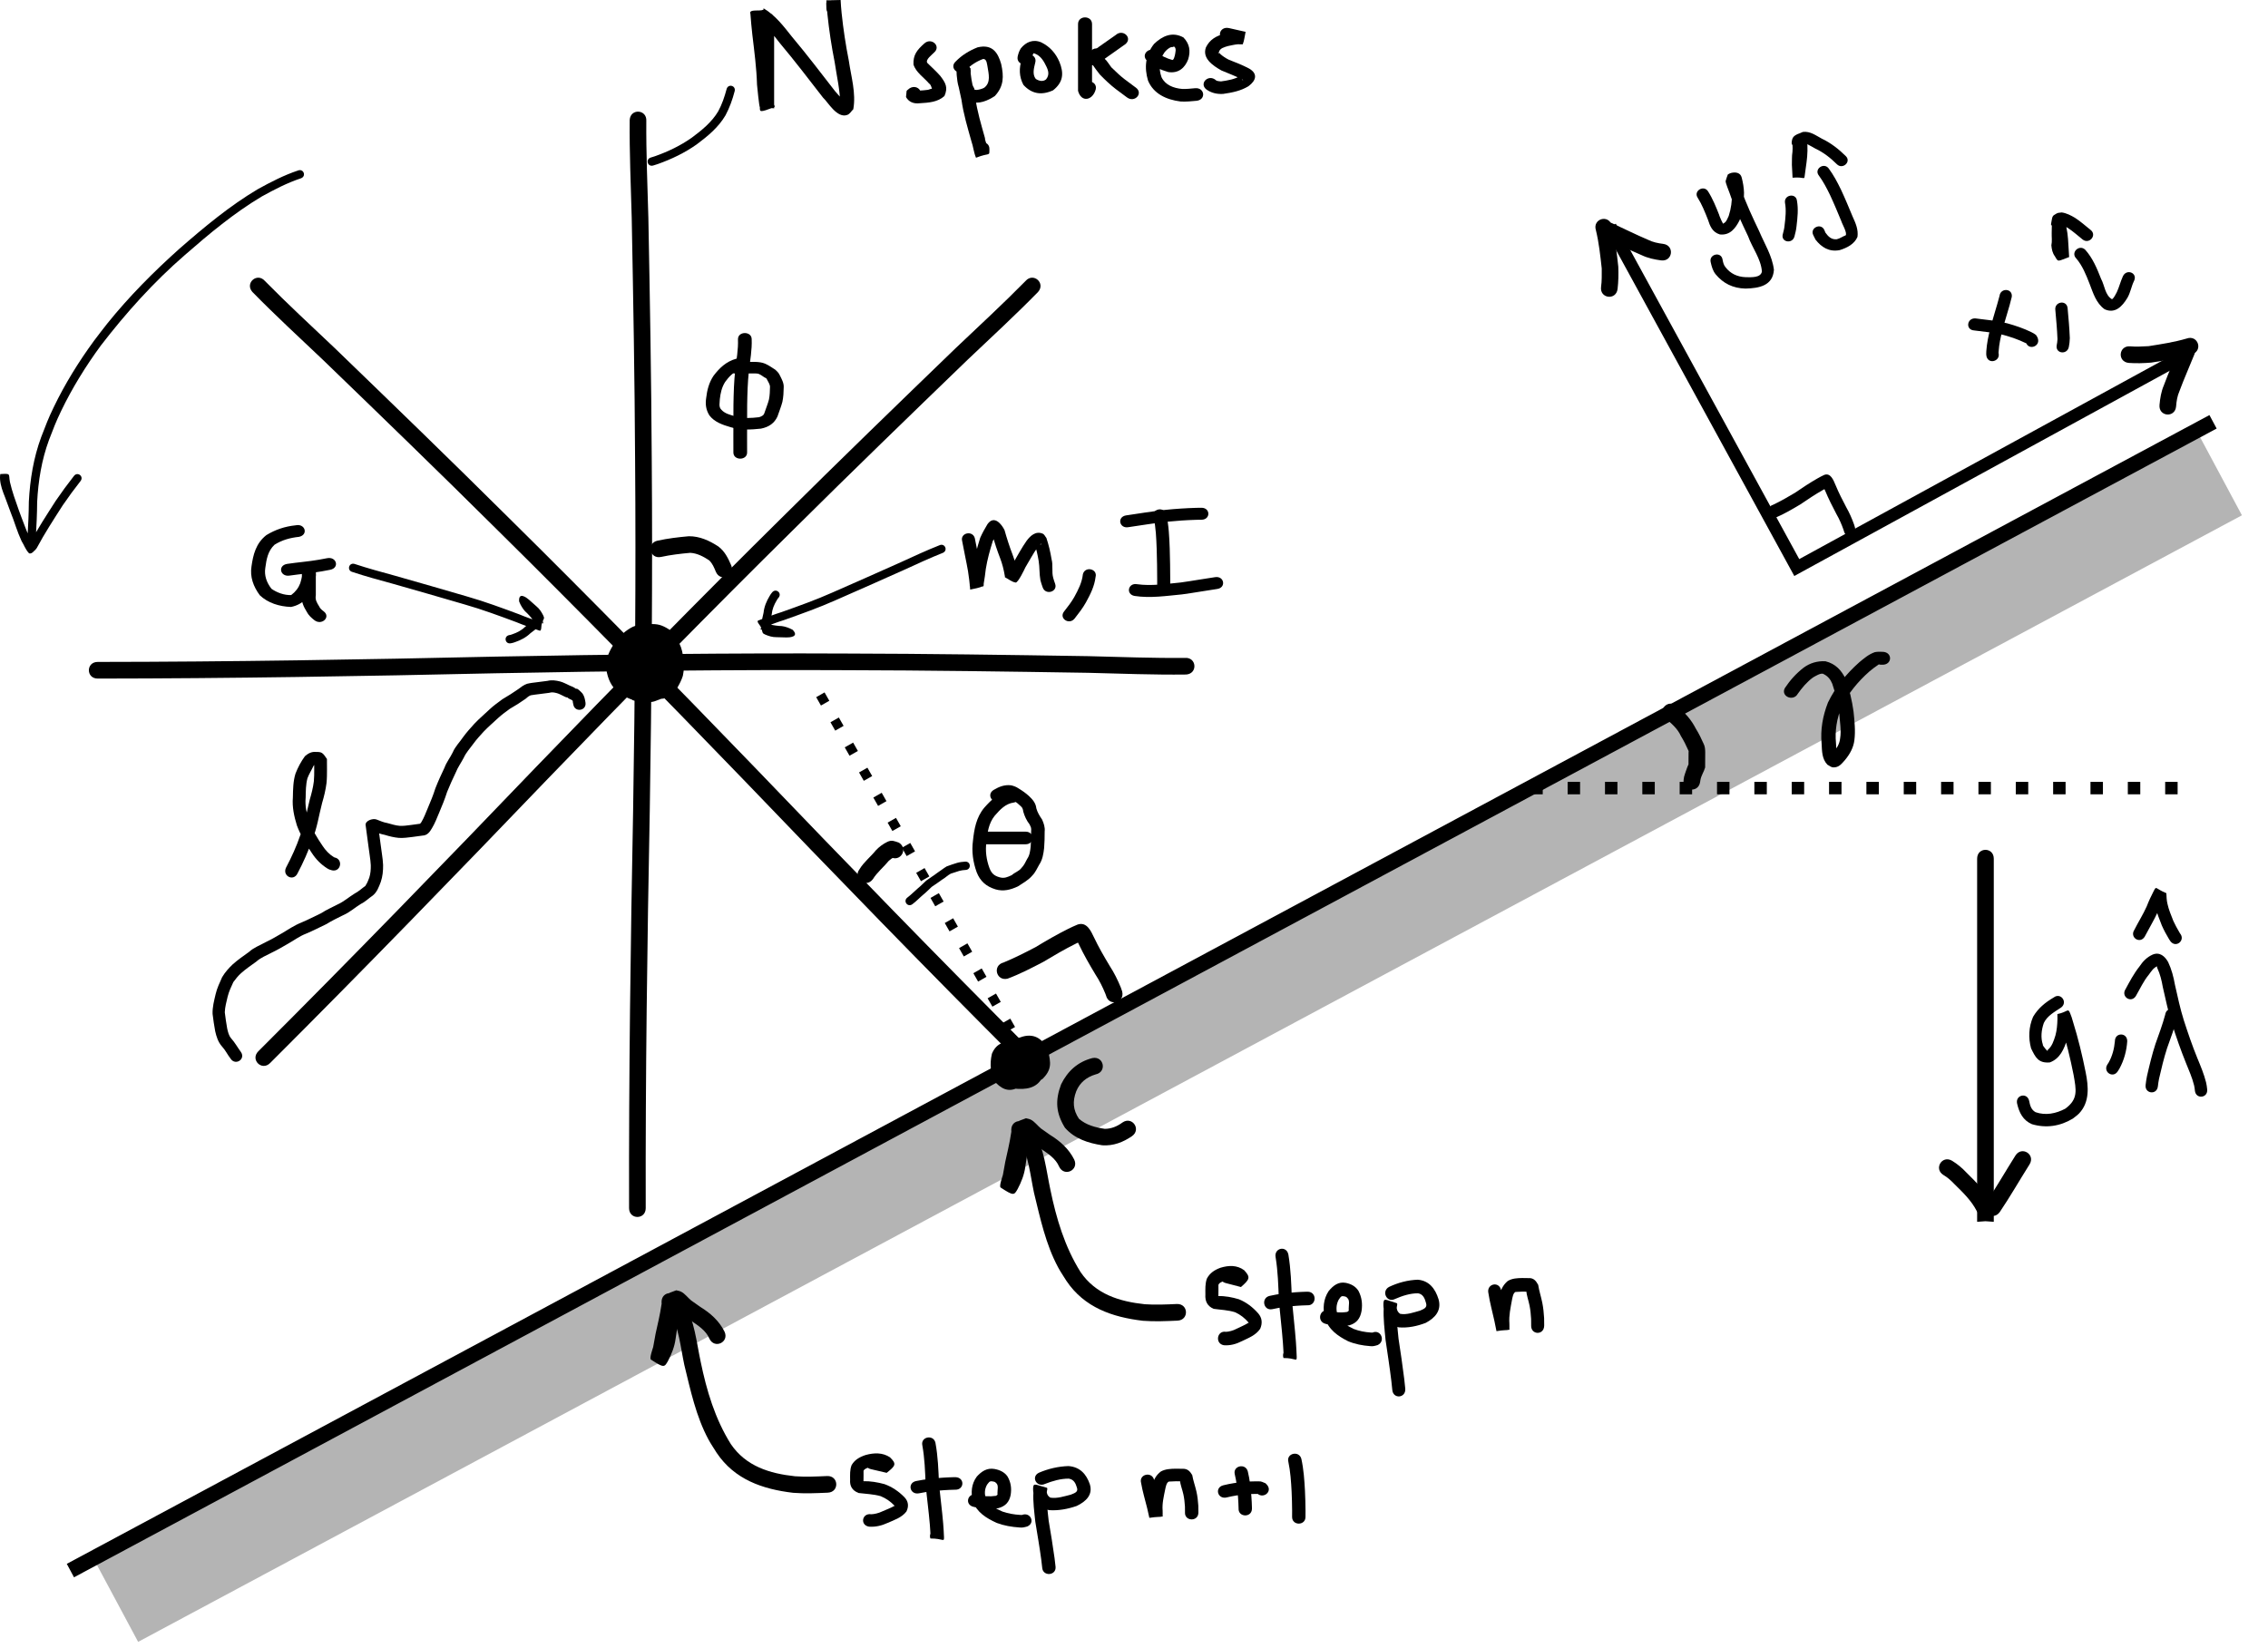 <?xml version="1.0" encoding="UTF-8" standalone="no"?>
<!-- Created with Inkscape (http://www.inkscape.org/) -->

<svg
   xmlns:dc="http://purl.org/dc/elements/1.1/"
   xmlns:cc="http://creativecommons.org/ns#"
   xmlns:rdf="http://www.w3.org/1999/02/22-rdf-syntax-ns#"
   xmlns:svg="http://www.w3.org/2000/svg"
   xmlns="http://www.w3.org/2000/svg"
   xmlns:sodipodi="http://sodipodi.sourceforge.net/DTD/sodipodi-0.dtd"
   xmlns:inkscape="http://www.inkscape.org/namespaces/inkscape"
   width="569.334"
   height="413.721"
   id="svg4866"
   version="1.1"
   inkscape:version="0.48.0 r9654"
   sodipodi:docname="RimlessWheel.pdf">
  <defs
     id="defs4868" />
  <sodipodi:namedview
     inkscape:document-units="mm"
     pagecolor="#ffffff"
     bordercolor="#666666"
     borderopacity="1.0"
     inkscape:pageopacity="0.0"
     inkscape:pageshadow="2"
     inkscape:zoom="0.7176508"
     inkscape:cx="300.00255"
     inkscape:cy="178.22038"
     inkscape:current-layer="layer1"
     id="namedview4870"
     showgrid="false"
     fit-margin-top="0"
     fit-margin-left="0"
     fit-margin-right="0"
     fit-margin-bottom="0"
     inkscape:window-width="1280"
     inkscape:window-height="752"
     inkscape:window-x="0"
     inkscape:window-y="0"
     inkscape:window-maximized="0" />
  <g
     inkscape:label="Layer 1"
     inkscape:groupmode="layer"
     id="layer1"
     transform="translate(-226.179,-136.546)">
    <path
       style="fill:none;stroke:#b4b4b4;stroke-width:24.803;stroke-linecap:butt;stroke-linejoin:miter;stroke-miterlimit:4;stroke-opacity:1;stroke-dasharray:none"
       d="m 254.999,537.866 528.112,-282.867"
       id="path5901"
       inkscape:connector-curvature="0"
       sodipodi:nodetypes="cc" />
    <path
       style="fill:#000000;fill-opacity:1;fill-rule:nonzero;stroke:none"
       id="path5431"
       d="m 292.665,207.083 c 5.664,5.763 11.618,11.243 17.48,16.807 14.58,14.08 29.143,28.178 43.526,42.46 20.901,20.637 41.448,41.62 61.85,62.748 23.037,24.013 46.204,47.9 69.752,71.412 2.092,2.088 -0.862,5.047 -2.954,2.958 l 0,0 c -23.566,-23.531 -46.751,-47.435 -69.805,-71.467 -20.382,-21.107 -40.908,-42.07 -61.788,-62.686 -14.361,-14.26 -28.901,-28.336 -43.459,-42.394 -5.948,-5.646 -11.994,-11.202 -17.728,-17.063 -1.963,-2.21 1.163,-4.986 3.126,-2.776 z"
       inkscape:connector-curvature="0" />
    <path
       inkscape:connector-curvature="0"
       d="m 483.634,207.083 c -5.664,5.763 -11.618,11.243 -17.48,16.807 -14.58,14.08 -29.143,28.178 -43.526,42.46 -20.901,20.637 -41.448,41.62 -61.85,62.748 -23.037,24.013 -46.204,47.9 -69.752,71.412 -2.092,2.088 0.862,5.047 2.954,2.958 l 0,0 c 23.566,-23.531 46.751,-47.435 69.805,-71.467 20.382,-21.107 40.908,-42.07 61.788,-62.686 14.361,-14.26 28.901,-28.336 43.459,-42.394 5.948,-5.646 11.994,-11.202 17.728,-17.063 1.963,-2.21 -1.163,-4.986 -3.126,-2.776 z"
       id="path5439"
       style="fill:#000000;fill-opacity:1;fill-rule:nonzero;stroke:none" />
    <path
       inkscape:connector-curvature="0"
       d="m 388.421,166.915 c -0.058,8.08 0.291,16.165 0.514,24.244 0.386,20.265 0.746,40.531 0.85,60.8 0.234,29.371 -0.029,58.738 -0.496,88.105 -0.637,33.27 -1.094,66.543 -1.016,99.82 0.007,2.956 -4.173,2.966 -4.18,0.01 l 0,0 c -0.078,-33.302 0.379,-66.6 1.017,-99.896 0.467,-29.338 0.729,-58.675 0.496,-88.017 -0.103,-20.237 -0.463,-40.472 -0.848,-60.706 -0.227,-8.197 -0.586,-16.401 -0.509,-24.6 0.17,-2.951 4.344,-2.71 4.173,0.241 z"
       id="path5441"
       style="fill:#000000;fill-opacity:1;fill-rule:nonzero;stroke:none" />
    <path
       style="fill:#000000;fill-opacity:1;fill-rule:nonzero;stroke:none"
       id="path5443"
       d="m 523.669,301.737 c -8.08,0.083 -16.166,-0.24 -24.245,-0.438 -20.266,-0.322 -40.533,-0.618 -60.802,-0.658 -29.372,-0.141 -58.737,0.214 -88.103,0.774 -33.268,0.742 -66.539,1.304 -99.816,1.332 -2.956,0.002 -2.952,4.183 0.003,4.18 l 0,0 c 33.302,-0.027 66.599,-0.589 99.892,-1.332 29.337,-0.559 58.673,-0.914 88.015,-0.774 20.238,0.039 40.473,0.336 60.708,0.657 8.198,0.201 16.403,0.534 24.602,0.431 2.95,-0.18 2.696,-4.352 -0.254,-4.173 z"
       inkscape:connector-curvature="0" />
    <path
       style="fill:none;stroke:#000000;stroke-width:3.834;stroke-linecap:butt;stroke-linejoin:miter;stroke-miterlimit:4;stroke-opacity:1;stroke-dasharray:none"
       d="M 781.717,242.458 243.851,530.899"
       id="path5445"
       inkscape:connector-curvature="0"
       sodipodi:nodetypes="cc" />
    <path
       style="fill:none;stroke:#000000;stroke-width:2.417;stroke-linecap:butt;stroke-linejoin:miter;stroke-miterlimit:4;stroke-opacity:1;stroke-dasharray:2.417, 4.833;stroke-dashoffset:0"
       d="m 483.522,401.309 -51.557,-90.573"
       id="path5447"
       inkscape:connector-curvature="0"
       sodipodi:nodetypes="cc" />
    <path
       style="fill:#000000;fill-opacity:1;fill-rule:nonzero;stroke:none"
       id="path5451"
       d="m 485.893,404.681 c -2.256,2.021 -5.019,1.784 -7.167,-0.169 -0.899,-1.164 -1.318,-2.543 -1.487,-3.982 -0.244,-3.416 2.398,-2.562 4.217,-1.968 2.124,0.993 3.734,2.013 4.644,4.256 0.108,2.84 -1.36,4.925 -3.635,6.453 -2.445,1.442 -4.226,1.225 -6.255,-0.812 -1.468,-2.276 -1.622,-4.748 -1.034,-7.321 1.008,-2.478 3.044,-3.397 5.602,-2.836 1.892,0.55 3.695,1.458 5.283,2.62 1.769,1.656 2.38,3.627 1.858,5.977 -1.329,2.938 -4.29,3.296 -7.166,2.97 -3.728,-0.927 -4.474,-4.077 -3.915,-7.457 0.964,-3.12 3.072,-4.741 6.11,-5.605 3.115,-0.841 5.218,0.82 6.332,3.602 0.711,2.996 0.955,4.698 -1.387,7.036 -1.647,1.184 -3.624,1.426 -5.59,1.543 -2.692,0.061 -3.032,-1.151 -3.383,-3.411 0.456,-2.921 4.586,-2.276 4.13,0.645 l 0,0 c -0.554,-1.528 -0.217,-1.092 -1.416,-1.394 -0.138,-0.035 0.285,-0.009 0.428,-0.013 1.059,-0.059 2.173,-0.104 3.143,-0.572 0.852,0.29 0.165,-1.981 0.144,-2.411 -0.244,-0.966 -0.049,-1.279 -1.294,-0.994 -1.511,0.393 -2.493,0.818 -3.114,2.374 -0.223,0.859 -0.662,2.042 0.326,2.508 0.897,0.126 1.927,-0.033 2.599,0.157 0.229,-0.66 0.211,-0.826 -0.297,-1.6 -1.138,-0.865 -2.464,-1.499 -3.825,-1.925 -0.4,-0.162 0.157,-0.361 -0.5,-0.249 -0.322,1.283 -0.381,2.402 0.159,3.657 -0.136,0.604 -0.57,0.509 0.785,0.005 0.61,-0.37 1.157,-0.755 1.503,-1.411 0.097,-0.183 0.054,-0.453 0.216,-0.582 0.084,-0.067 0.128,0.171 0.192,0.257 0.088,-0.633 -1.474,-1.033 -2.095,-1.547 -0.907,-0.354 -1.395,-0.533 -1.286,-0.558 0.497,-0.116 1.116,0.273 1.531,-0.024 0.578,-0.413 1.164,-2.638 1.146,-1.828 0.046,0.499 0.236,0.988 0.271,1.467 0.291,0.446 0.605,0.781 1.272,0.185 2.09,-2.09 5.046,0.866 2.956,2.956 z"
       inkscape:connector-curvature="0" />
    <path
       style="fill:#000000;fill-opacity:1;fill-rule:nonzero;stroke:none"
       id="path5455"
       d="m 501.213,406.312 c -2.281,0.688 -3.971,2.053 -4.873,4.249 -0.957,2.525 -0.803,4.684 0.69,6.893 1.809,1.59 4.165,2.193 6.492,2.529 1.646,-0.008 3.104,-0.623 4.412,-1.584 2.419,-1.699 4.822,1.722 2.403,3.421 l 0,0 c -2.232,1.528 -4.679,2.479 -7.436,2.297 -3.538,-0.548 -6.964,-1.633 -9.399,-4.421 -2.257,-3.69 -2.486,-6.824 -0.955,-10.89 1.646,-3.343 4.169,-5.635 7.847,-6.593 2.899,-0.58 3.718,3.519 0.82,4.099 z"
       inkscape:connector-curvature="0" />
    <path
       style="fill:#000000;fill-opacity:1;fill-rule:nonzero;stroke:none"
       id="path5459"
       d="m 386.4,312.619 c -1.856,-0.315 -3.496,-1.161 -5.042,-2.244 -1.743,-1.466 -2.615,-3.409 -2.958,-5.668 -0.379,-2.688 0.837,-4.953 2.28,-7.051 1.209,-1.561 2.595,-2.847 4.332,-3.718 1.342,-0.591 2.779,-0.658 4.212,-0.674 2.008,-0.117 3.088,0.192 4.84,1.279 1.489,1.112 2.375,2.759 3.049,4.492 0.456,1.333 0.634,2.743 0.728,4.149 0.101,1.061 -0.056,2.019 -0.249,3.067 -0.328,1.048 -0.823,2.008 -1.371,2.947 -0.585,1.224 -1.612,2.09 -2.824,2.584 0.814,0.002 -2.716,0.45 -1.82,0.214 0.205,-0.054 0.423,-0.028 0.633,-0.055 0.201,-0.025 0.672,-0.258 -0.299,0.161 -0.457,0.186 -0.918,0.361 -1.385,0.519 -0.598,0.213 -1.224,0.221 -1.844,0.218 -0.262,-0.004 -0.524,-0.004 -0.786,-0.005 -1.03,0.074 -1.794,-0.185 -2.854,-0.464 -1.466,-0.873 -2.304,-2.066 -2.599,-3.826 -0.076,-0.761 -0.064,-1.526 -0.06,-2.29 0.002,-0.478 0.005,-0.957 0.007,-1.435 -0.077,-1.164 0.21,-1.932 0.537,-3.155 0.671,-1.132 1.616,-1.86 2.803,-2.268 -0.785,0.745 -1.569,1.491 -2.354,2.236 -0.045,0.158 -0.214,0.616 -0.137,0.473 1.251,-2.334 0.878,-2.306 3.044,-3.37 0.383,-0.105 0.881,-0.265 1.278,-0.27 0.198,-0.002 -0.389,0.137 -0.586,0.109 -0.121,-0.017 0.225,-0.101 0.341,-0.144 0.597,-0.223 0.693,-0.243 1.259,-0.414 0.516,-0.147 1.034,-0.284 1.558,-0.396 6.39,-1.178 4.306,6.054 4.352,2.947 1.263,2.082 0.967,4.162 -0.647,5.937 -1.178,0.946 -2.379,1.184 -3.798,1.232 -0.284,0.009 -0.567,0.005 -0.851,6.1e-4 -0.076,-3.2e-4 -0.152,-6.1e-4 -0.228,-10e-4 -5.177,-0.024 -5.145,-7.672 0.032,-7.649 l 0,0 c 0.09,4.2e-4 0.18,6.1e-4 0.27,10e-4 0.185,0.002 0.369,0.008 0.554,0.002 0.795,-0.021 -0.525,0.199 -0.918,0.768 -1.233,1.494 -1.104,2.618 -0.318,4.223 0.048,0.098 -0.122,-0.179 -0.183,-0.268 -1.443,-2.317 -2.709,-6.628 3.19,0.302 -0.337,0.073 -0.67,0.162 -1.003,0.255 -0.357,0.104 -2.624,0.904 -1.954,0.608 1.462,-0.848 0.796,-0.707 1.805,-2.471 0.129,-0.225 -0.125,0.507 -0.188,0.761 -0.811,0.819 -1.621,1.638 -2.432,2.458 0.706,-0.256 1.191,-0.728 1.554,-1.431 0.664,-3.161 0.25,-1.305 0.341,-0.459 -0.001,0.488 -0.005,0.975 -0.007,1.463 -0.002,0.363 0.008,0.929 -0.011,1.18 -0.245,-1.026 -0.682,-1.585 -1.545,-2.037 -2.713,-0.524 -0.923,-0.175 -0.238,-0.259 0.271,5.3e-4 0.541,5.9e-4 0.812,0.005 0.501,0.002 0.169,0.006 -0.454,0.154 0.301,-0.103 0.6,-0.214 0.896,-0.333 0.319,-0.127 0.621,-0.306 0.951,-0.4 0.426,-0.122 0.865,-0.186 1.3,-0.263 0.086,-0.015 0.343,-0.028 0.261,1.7e-4 -0.123,0.042 -0.25,0.07 -0.376,0.104 -1.005,0.47 -2.524,2.716 -1.33,0.763 0.02,-0.034 0.458,-0.788 0.462,-0.781 0.094,0.156 -0.091,0.364 -0.193,0.515 -0.081,0.121 0.545,-1.416 0.36,-0.966 -0.143,1.692 -0.023,0.112 -0.063,-0.291 -0.037,-0.618 -0.1,-1.238 -0.229,-1.842 -0.251,-0.703 -0.309,-0.992 -0.66,-1.209 0.219,0.101 0.438,0.201 0.657,0.302 0.007,-0.006 0.011,-0.019 0.02,-0.019 0.124,-0.008 0.494,0.021 0.372,-0.005 -0.45,-0.096 -0.95,0.066 -1.403,-0.008 -0.331,0.002 -1.082,0.069 -1.242,-0.016 -0.569,0.187 -0.963,0.817 -1.446,1.252 -0.665,0.942 -0.123,0.167 -0.681,0.98 -0.051,0.074 -0.091,0.159 -0.155,0.221 -0.034,0.033 -0.126,-0.091 -0.132,-0.043 -0.016,0.121 0.011,0.243 0.017,0.365 0.003,0.288 -0.047,0.287 -0.054,0.47 0.702,0.706 1.666,0.829 2.577,1.058 5.022,1.312 3.246,8.732 -1.776,7.42 z"
       inkscape:connector-curvature="0" />
    <path
       style="fill:#000000;fill-opacity:1;fill-rule:nonzero;stroke:none"
       id="path5461"
       d="m 301.248,271.337 c -2.293,0.248 -4.287,0.805 -6.145,1.978 -1.713,1.586 -2.037,3.734 -2.32,5.793 -0.314,1.912 0.312,3.708 1.556,5.286 1.357,0.941 3.165,1.63 4.937,1.564 1.091,-0.819 1.832,-1.793 2.276,-2.969 0.214,-0.707 0.421,-1.429 0.451,-2.163 -0.002,-0.298 -0.013,-0.596 -0.028,-0.893 -0.01,-0.166 -0.006,-0.098 -0.012,-0.336 -5.8e-4,-0.404 -3e-4,-0.809 -2.3e-4,-1.213 4e-5,-0.209 9e-5,-0.418 1.4e-4,-0.627 4.443,0.191 3.495,-0.32 3.495,2.543 0,1.903 0,3.805 0,5.708 -0.199,1.137 0.244,1.831 0.832,2.785 0.233,0.544 0.67,0.898 1.162,1.267 1.834,1.414 -0.507,3.63 -2.342,2.215 l 0,0 c -0.77,-0.604 -1.497,-1.257 -1.913,-2.092 -0.825,-1.338 -1.441,-2.623 -1.235,-4.175 0,-1.903 0,-3.805 0,-5.708 0,-2.863 -0.948,-2.352 3.495,-2.542 -6e-5,0.209 -1.1e-4,0.418 -1.5e-4,0.627 -8e-5,0.401 -3.3e-4,0.802 2.2e-4,1.204 0.003,0.069 3.7e-4,0.146 0.009,0.217 0.018,0.386 0.035,0.773 0.027,1.16 -0.061,1.018 -0.305,2.022 -0.639,2.999 -0.985,2.336 -2.628,4.39 -5.627,4.979 -2.971,-0.104 -5.787,-1.003 -7.821,-2.922 -1.63,-2.196 -2.52,-4.641 -2.095,-7.266 0.415,-2.909 1.092,-5.79 3.743,-7.857 2.235,-1.357 4.61,-2.172 7.345,-2.454 2.397,-0.512 3.245,2.384 0.848,2.895 z"
       inkscape:connector-curvature="0" />
    <path
       style="fill:#000000;fill-opacity:1;fill-rule:nonzero;stroke:none"
       id="path5463"
       d="m 298.241,278.136 c 2.654,-0.397 5.327,-0.592 7.969,-1.047 1.461,-0.268 0.768,-0.138 2.078,-0.388 2.412,-0.461 3.175,2.451 0.764,2.912 l 0,0 c -1.355,0.259 -0.638,0.125 -2.153,0.402 -2.644,0.454 -5.315,0.666 -7.973,1.048 -2.423,0.414 -3.109,-2.513 -0.685,-2.927 z"
       inkscape:connector-curvature="0" />
    <path
       style="fill:#000000;fill-opacity:1;fill-rule:nonzero;stroke:none"
       id="path5469"
       d="m 441.94,354.799 c 1.093,-1.817 2.79,-3.104 4.096,-4.737 0.83,-0.887 1.811,-1.613 2.902,-2.144 1.121,-0.526 1.765,-0.175 2.909,0.212 2.489,1.595 0.233,5.114 -2.255,3.52 l 0,0 c 1.902,0.33 0.293,0.262 1.143,0.043 -0.528,0.26 -1.011,0.6 -1.447,0.997 -1.293,1.587 -2.911,2.861 -4.003,4.617 -1.774,2.365 -5.118,-0.143 -3.344,-2.508 z"
       inkscape:connector-curvature="0" />
    <path
       style="fill:#000000;fill-opacity:1;fill-rule:nonzero;stroke:none"
       id="path5485"
       d="m 480.7,338.047 c -2.153,0.274 -3.542,1.863 -4.84,3.344 -1.52,1.9 -1.827,4.255 -2.057,6.547 -0.318,2.267 -0.025,4.435 0.762,6.58 0.515,1.326 1.171,1.923 2.551,2.307 1.179,0.343 2.022,-0.071 3.058,-0.554 0.742,-0.69 1.865,-0.997 2.444,-1.821 0.654,-0.662 0.982,-1.451 1.401,-2.238 0.649,-0.917 0.767,-2.006 0.886,-3.073 0.098,-1.265 0.112,-2.535 0.115,-3.803 0.076,-0.987 -0.028,-1.004 -0.387,-1.792 -0.761,-0.977 -1.255,-2.063 -1.59,-3.222 -0.106,-1.012 -0.466,-1.209 -0.941,-1.634 -0.615,-0.594 -1.346,-1.079 -2.099,-1.525 -0.133,-0.142 -1.328,-0.617 -0.407,-0.28 -0.847,-0.098 -1.427,0.159 -2.088,0.636 -1.989,1.26 -3.896,-1.368 -1.907,-2.628 l 0,0 c 1.364,-0.814 2.761,-1.377 4.41,-1.16 0.682,0.165 1.239,0.362 1.816,0.752 0.946,0.564 1.845,1.2 2.647,1.93 0.941,0.884 1.721,1.791 1.855,3.095 0.283,1.028 0.824,1.903 1.434,2.796 0.445,0.982 0.778,1.959 0.657,3.04 -0.003,1.379 -0.019,2.76 -0.135,4.136 -0.171,1.446 -0.393,2.926 -1.24,4.182 -0.531,0.916 -0.923,1.897 -1.696,2.682 -0.984,1.188 -2.361,1.915 -3.66,2.772 -1.814,0.841 -3.594,1.32 -5.602,0.737 -2.385,-0.738 -3.876,-2.084 -4.74,-4.315 -0.921,-2.572 -1.292,-5.19 -0.926,-7.9 0.305,-2.931 0.827,-5.869 2.816,-8.263 1.806,-2.042 3.848,-4.032 6.797,-4.44 2.356,-0.44 3.023,2.674 0.666,3.114 z"
       inkscape:connector-curvature="0" />
    <path
       style="fill:#000000;fill-opacity:1;fill-rule:nonzero;stroke:none"
       id="path5487"
       d="m 472.66,345.361 c 2.249,0 4.497,0 6.746,0 1.156,0 2.312,0 3.468,0 0.24,0 0.481,0 0.721,0 2.403,0 2.403,3.176 0,3.176 l 0,0 c -0.24,0 -0.481,0 -0.721,0 -1.156,0 -2.312,0 -3.468,0 -2.249,0 -4.497,0 -6.746,0 -2.403,0 -2.403,-3.176 0,-3.176 z"
       inkscape:connector-curvature="0" />
    <path
       style="fill:#000000;fill-opacity:1;fill-rule:nonzero;stroke:none"
       id="path5489"
       d="m 391.282,272.291 c 2.577,-0.558 5.198,-0.871 7.822,-1.103 2.737,-0.011 5.12,1.088 7.366,2.543 1.627,1.201 2.476,2.936 3.254,4.741 1.155,2.721 -2.693,4.354 -3.848,1.633 l 0,0 c -0.433,-1.042 -0.846,-2.095 -1.69,-2.873 -1.45,-0.955 -2.944,-1.759 -4.715,-1.879 -2.472,0.217 -4.941,0.51 -7.369,1.037 -2.899,0.58 -3.718,-3.519 -0.82,-4.099 z"
       inkscape:connector-curvature="0" />
    <path
       style="fill:#000000;fill-opacity:1;fill-rule:nonzero;stroke:none"
       id="path5491"
       d="m 411.87,229.419 c -1.689,0.568 -2.721,1.757 -3.648,3.014 -0.868,1.353 -1.183,2.851 -1.348,4.362 4.3e-4,0.844 -0.349,1.886 0.364,2.596 0.87,1 2.156,1.305 3.5,1.684 1.972,0.61 3.977,0.451 6.01,0.224 0.705,-0.241 1.183,-0.484 1.342,-1.12 0.37,-1.117 0.834,-2.206 1.126,-3.342 0.205,-1.027 0.231,-2.072 0.254,-3.111 0.023,-0.607 -0.394,-1.204 -0.693,-1.79 -0.274,-0.514 -0.073,-0.205 -0.505,-0.586 0.023,0.034 0.109,0.124 0.07,0.103 -0.608,-0.334 -1.019,-0.736 -1.667,-1.012 -0.325,-0.125 -0.723,-0.126 -1.088,-0.134 -0.663,-0.009 -1.327,-0.001 -1.99,10e-4 -0.765,0.003 -1.529,0.003 -2.294,0.005 -0.2,2.6e-4 -0.401,2.9e-4 -0.601,2.8e-4 -0.065,0 -0.13,-10e-6 -0.195,-10e-6 -2.436,-1.5e-4 -2.435,-2.899 2.5e-4,-2.899 l 0,0 c 0.065,1e-5 0.13,1e-5 0.195,1e-5 0.199,2e-5 0.398,-2e-5 0.596,-2.9e-4 0.761,-6.9e-4 1.521,-0.001 2.282,-0.005 0.711,-0.003 1.423,-0.011 2.134,6.9e-4 0.868,0.032 1.755,0.112 2.538,0.454 0.932,0.409 1.687,0.967 2.518,1.49 0.481,0.427 0.939,0.876 1.172,1.44 0.482,0.948 1.029,1.934 0.971,2.987 -0.028,1.228 -0.067,2.462 -0.332,3.674 -0.325,1.249 -0.827,2.445 -1.237,3.672 -0.757,1.642 -2.087,2.633 -4.15,3.046 -2.551,0.279 -5.098,0.401 -7.566,-0.354 -2.132,-0.616 -4.104,-1.311 -5.371,-2.975 -0.859,-1.384 -1.049,-2.774 -0.813,-4.322 0.223,-1.967 0.693,-3.903 1.868,-5.643 1.432,-1.875 3.113,-3.561 5.723,-4.275 2.363,-0.497 3.198,2.315 0.835,2.813 z"
       inkscape:connector-curvature="0" />
    <path
       style="fill:#000000;fill-opacity:1;fill-rule:nonzero;stroke:none"
       id="path5493"
       d="m 414.872,221.71 c 0.115,2.683 -0.399,5.34 -0.699,8.003 -0.307,2.833 -0.387,5.679 -0.434,8.522 -0.029,2.543 -0.024,5.087 -0.021,7.63 0.002,1.308 0.003,2.615 0.006,3.923 2e-4,0.126 4.2e-4,0.252 6.8e-4,0.378 0.006,2.05 -3.439,2.057 -3.444,0.007 l 0,0 c -2.6e-4,-0.127 -4.8e-4,-0.254 -6.8e-4,-0.381 -0.002,-1.308 -0.004,-2.616 -0.006,-3.924 -0.002,-2.558 -0.007,-5.116 0.022,-7.674 0.049,-2.921 0.132,-5.845 0.449,-8.756 0.291,-2.572 0.795,-5.138 0.684,-7.729 0,-2.05 3.444,-2.05 3.444,0 z"
       inkscape:connector-curvature="0" />
    <path
       style="fill:#000000;fill-opacity:1;fill-rule:nonzero;stroke:none"
       id="path5497"
       d="m 284.101,402.409 c -0.795,-1.002 -1.327,-2.185 -2.204,-3.119 -0.971,-1.09 -1.385,-2.451 -1.703,-3.833 -0.282,-1.432 -0.459,-2.882 -0.65,-4.328 -0.064,-1.701 0.385,-3.334 0.766,-4.976 0.343,-1.487 1.008,-2.84 1.618,-4.226 0.701,-1.205 1.642,-2.269 2.657,-3.23 1.281,-1.158 2.715,-2.127 4.112,-3.141 1.192,-1.1 2.729,-1.639 4.115,-2.418 1.377,-0.658 2.704,-1.407 4.015,-2.187 1.653,-0.974 3.202,-2.044 4.994,-2.764 1.693,-0.708 3.316,-1.555 4.97,-2.342 1.302,-0.861 2.743,-1.469 4.116,-2.196 1.566,-0.697 2.837,-1.846 4.283,-2.736 1.043,-0.524 1.857,-1.356 2.821,-2.002 -0.035,0.009 -0.126,0.054 -0.105,0.025 0.465,-0.653 0.667,-1.238 0.971,-2.018 0.321,-1.01 0.399,-2.073 0.38,-3.124 -0.029,-0.793 -0.149,-1.579 -0.256,-2.365 -0.114,-0.82 -0.227,-1.64 -0.339,-2.46 -0.099,-0.735 -0.198,-1.471 -0.296,-2.207 -0.095,-0.713 -0.191,-1.427 -0.286,-2.14 -0.04,-0.301 -0.08,-0.602 -0.121,-0.903 -0.133,-1.086 1.751,-1.756 2.719,-1.413 0.892,0.337 1.77,0.743 2.722,0.897 1.049,0.276 2.086,0.631 3.178,0.705 0.9,0.039 1.798,-0.096 2.689,-0.208 0.845,-0.109 1.689,-0.228 2.533,-0.345 -0.229,0.092 0.717,-0.15 0.548,-0.075 -0.186,0.082 -0.396,0.102 -0.583,0.181 -0.07,0.03 -0.149,0.211 -0.178,0.142 -0.082,-0.198 0.217,-0.373 0.324,-0.561 0.69,-1.12 1.136,-2.369 1.65,-3.573 0.693,-1.64 1.377,-3.27 1.905,-4.971 0.689,-1.772 1.483,-3.495 2.3,-5.212 0.498,-1.372 1.437,-2.53 2.068,-3.832 0.6,-1.443 1.74,-2.556 2.6,-3.832 0.851,-1.179 1.834,-2.249 2.807,-3.333 1.194,-1.284 2.559,-2.396 3.817,-3.612 1.001,-0.954 2.137,-1.736 3.239,-2.563 1.38,-0.811 2.732,-1.657 4.04,-2.575 0.679,-0.51 1.316,-1.02 2.131,-1.297 0.861,-0.218 1.752,-0.3 2.631,-0.413 0.838,-0.108 1.677,-0.215 2.515,-0.325 1.087,-0.264 2.105,-0.112 3.168,0.152 0.866,0.226 1.655,0.692 2.468,1.06 0.323,0.149 0.848,0.257 1.564,0.813 0.14,-0.379 1.336,0.853 1.603,1.167 0.466,0.676 0.606,1.443 0.732,2.231 0.334,2.117 -2.722,2.596 -3.056,0.479 l 0,0 c -0.017,-0.109 -0.253,-0.996 -0.07,-0.779 -0.391,-0.488 -0.319,-0.269 -1.165,-0.74 -0.536,-0.454 1.065,0.167 0.113,-0.112 -0.379,-0.111 -0.696,-0.115 -1.028,-0.306 -0.669,-0.302 -1.296,-0.697 -1.942,-0.876 -0.721,-0.182 -1.219,-0.308 -1.993,-0.084 -0.841,0.11 -1.683,0.218 -2.524,0.326 -0.694,0.089 -1.391,0.166 -2.08,0.291 -0.484,0.184 -0.901,0.523 -1.277,0.875 -1.284,0.9 -2.599,1.752 -3.967,2.522 -1.007,0.746 -2.032,1.462 -2.951,2.319 -1.215,1.151 -2.504,2.225 -3.653,3.443 -0.89,0.992 -1.805,1.96 -2.577,3.043 -0.814,1.139 -1.804,2.17 -2.377,3.46 -0.656,1.268 -1.514,2.435 -2.038,3.771 -0.758,1.587 -1.488,3.181 -2.144,4.814 -0.565,1.795 -1.28,3.522 -2.01,5.255 -0.562,1.313 -1.057,2.67 -1.81,3.893 -0.543,0.942 -1.163,1.801 -2.388,1.836 -0.856,0.118 -1.713,0.239 -2.57,0.35 -1.112,0.14 -2.232,0.295 -3.355,0.222 -1.191,-0.115 -2.351,-0.387 -3.488,-0.747 -1.127,-0.227 -2.198,-0.612 -3.256,-1.047 -1.585,-0.623 0.127,-1.599 1.479,-1.824 0.04,0.301 0.08,0.602 0.121,0.903 0.095,0.713 0.19,1.426 0.286,2.14 0.098,0.733 0.196,1.466 0.295,2.199 0.112,0.82 0.226,1.639 0.339,2.459 0.124,0.903 0.258,1.808 0.283,2.721 0.019,1.436 -0.111,2.884 -0.584,4.256 -0.494,1.265 -0.912,2.536 -2.023,3.426 -1,0.665 -1.835,1.545 -2.93,2.071 -1.515,0.911 -2.82,2.142 -4.469,2.841 -1.418,0.727 -2.869,1.386 -4.217,2.245 -1.719,0.814 -3.403,1.696 -5.163,2.426 -1.647,0.637 -3.019,1.693 -4.551,2.547 -1.347,0.792 -2.706,1.569 -4.116,2.245 -1.29,0.684 -2.669,1.208 -3.771,2.201 -1.298,0.94 -2.631,1.835 -3.825,2.905 -0.74,0.66 -1.363,1.448 -1.946,2.243 -0.55,1.204 -1.12,2.378 -1.431,3.674 -0.303,1.297 -0.664,2.573 -0.713,3.912 0.178,1.355 0.345,2.714 0.601,4.057 0.197,0.873 0.394,1.771 0.99,2.476 0.953,1.056 1.622,2.299 2.461,3.442 1.224,1.77 -1.34,3.48 -2.563,1.71 z"
       inkscape:connector-curvature="0" />
    <path
       style="fill:#000000;fill-opacity:1;fill-rule:nonzero;stroke:none"
       id="path5499"
       d="m 297.988,354.384 c 1.382,-2.609 2.608,-5.31 3.568,-8.115 1.172,-2.87 1.615,-5.95 2.379,-8.937 0.442,-1.512 0.837,-3.03 1.029,-4.597 0.092,-0.989 0.094,-1.983 0.094,-2.975 2.7e-4,-0.553 -0.007,-1.105 -0.01,-1.658 -0.002,-0.328 -0.002,-0.656 -0.002,-0.984 1.345,1.739 1.92,1.534 0.492,1.531 -1.486,0.114 -0.172,-0.301 -0.67,0.224 -0.487,1.051 -1.123,2.018 -1.523,3.114 -0.408,1.571 -0.404,3.218 -0.438,4.833 -0.207,2.089 0.261,4.033 0.866,6.001 0.85,2.156 2.044,4.142 3.338,6.042 0.77,1.18 1.689,2.168 2.872,2.896 -0.214,-0.197 0.358,0.242 0.295,0.15 -0.028,-0.04 -0.083,-0.05 -0.124,-0.075 2.228,0.438 1.626,3.684 -0.602,3.246 l 0,0 c -0.455,-0.127 -0.843,-0.228 -1.236,-0.497 -1.547,-0.98 -2.816,-2.266 -3.833,-3.823 -1.478,-2.175 -2.836,-4.457 -3.769,-6.941 -0.708,-2.308 -1.224,-4.625 -1.015,-7.068 0.042,-2.002 0.059,-4.042 0.658,-5.967 0.604,-1.546 1.399,-3.056 2.377,-4.377 0.822,-0.718 1.706,-1.174 2.809,-1.059 1.367,0.003 1.625,0.119 2.709,1.77 4e-4,0.323 7.7e-4,0.647 0.002,0.97 0.003,0.559 0.01,1.117 0.01,1.676 -4e-4,1.132 -0.006,2.267 -0.12,3.394 -0.215,1.712 -0.623,3.379 -1.112,5.029 -0.806,3.064 -1.235,6.242 -2.455,9.189 -1.012,2.93 -2.277,5.76 -3.723,8.489 -1.014,2.09 -3.883,0.612 -2.869,-1.478 z"
       inkscape:connector-curvature="0" />
    <path
       style="fill:#000000;fill-opacity:1;fill-rule:nonzero;stroke:none"
       id="path5501"
       d="m 478.108,378.213 c 2.733,-1.126 5.384,-2.469 8.002,-3.842 2.681,-1.62 5.386,-3.191 8.19,-4.591 0.798,-0.377 1.586,-0.781 2.411,-1.099 2.299,-0.752 3.337,1.668 4.088,3.22 1.16,2.46 2.527,4.804 3.926,7.135 1.131,1.73 2.05,3.59 2.829,5.502 0.125,0.307 0.233,0.62 0.32,0.939 0.724,2.866 -3.329,3.889 -4.053,1.023 l 0,0 c -0.043,-0.131 -0.09,-0.261 -0.14,-0.39 -0.693,-1.714 -1.522,-3.378 -2.541,-4.924 -1.467,-2.448 -2.897,-4.913 -4.118,-7.493 -0.802,-1.742 -1.143,-1.165 1.175,-1.105 -0.692,0.274 -1.358,0.614 -2.03,0.932 -2.78,1.386 -5.452,2.958 -8.116,4.553 -2.91,1.522 -5.849,3.049 -8.927,4.195 -2.868,0.717 -3.882,-3.339 -1.014,-4.056 z"
       inkscape:connector-curvature="0" />
    <path
       style="fill:#000000;fill-opacity:1;fill-rule:nonzero;stroke:none"
       id="path5503"
       d="m 396.432,463.454 c 0.185,3.124 -0.141,6.179 -0.66,9.252 -0.26,1.989 -1.009,3.866 -1.943,5.627 -0.876,1.519 -0.968,1.736 -4.236,-0.406 -0.456,-0.299 0.415,-2.674 0.552,-3.161 0.365,-2.246 0.809,-4.463 1.348,-6.677 0.291,-1.329 0.545,-2.666 0.745,-4.012 0.048,-0.696 0.477,-1.414 1.038,-1.961 0.298,-0.291 0.593,-0.585 0.888,-0.879 0.026,-0.026 0.052,-0.052 0.078,-0.078 0.565,-0.212 1.13,-0.424 1.696,-0.636 0.396,0.112 0.818,0.156 1.187,0.336 1.025,0.501 1.704,1.539 2.583,2.233 0.196,0.155 2.214,1.563 2.27,1.603 2.557,1.576 4.71,3.494 6.066,6.188 1.27,2.669 -2.504,4.466 -3.775,1.797 l 0,0 c -0.883,-2.092 -2.875,-3.33 -4.691,-4.561 -0.155,-0.109 -5.523,-3.615 -3.698,-3.416 1.864,-0.872 1.666,-0.955 1.24,-0.511 -0.309,0.309 -0.618,0.616 -0.931,0.922 -0.911,0.884 0.598,-1.96 0.182,-0.421 -0.22,1.471 -0.496,2.933 -0.818,4.385 -0.552,2.266 -0.978,4.533 -1.387,6.825 -0.119,0.422 -0.014,1.014 -0.377,1.26 -0.079,0.054 -0.046,-0.238 -0.142,-0.25 -1.225,-0.156 -2.467,-0.124 -3.697,-0.24 -0.12,-0.011 0.494,-0.374 0.189,-0.309 0.732,-1.36 1.326,-2.811 1.509,-4.356 0.481,-2.845 0.79,-5.66 0.602,-8.555 0,-2.956 4.18,-2.956 4.18,0 z"
       inkscape:connector-curvature="0" />
    <path
       style="fill:#000000;fill-opacity:1;fill-rule:nonzero;stroke:none"
       id="path5505"
       d="m 398.028,463.772 c 2.493,4.471 2.982,9.69 4.026,14.624 1.508,7.314 3.61,14.385 7.585,20.738 3.796,5.57 9.721,7.394 16.117,8.084 2.678,0.191 5.36,0.066 8.037,-0.056 2.953,-0.134 3.142,4.042 0.189,4.176 l 0,0 c -2.897,0.13 -5.8,0.259 -8.698,0.034 -7.678,-0.91 -14.695,-3.324 -19.198,-10.035 -0.686,-1.116 -1.439,-2.194 -2.059,-3.347 -3.131,-5.821 -4.508,-12.368 -6.063,-18.729 -0.947,-4.478 -1.364,-9.239 -3.521,-13.338 -1.521,-2.535 2.064,-4.685 3.585,-2.151 z"
       inkscape:connector-curvature="0" />
    <path
       style="fill:#000000;fill-opacity:1;fill-rule:nonzero;stroke:none"
       id="path5535"
       d="m 445.603,502.364 c 1.147,0.269 2.294,0.538 3.441,0.807 0.178,0.042 0.356,0.084 0.534,0.125 6.6e-4,1.5e-4 0.002,3.1e-4 0.002,4.6e-4 -0.704,0.512 -1.408,1.024 -2.112,1.536 -0.013,-0.117 -0.096,-0.456 -0.04,-0.351 0.099,0.186 0.216,0.398 0.173,0.601 -0.027,0.13 -0.184,-0.2 -0.275,-0.3 -0.973,-0.276 -1.854,-0.237 -2.807,0.096 -0.618,0.279 -1.326,0.4 -1.568,0.978 0.024,0.691 -0.009,1.483 -0.005,2.208 -0.113,1.022 0.247,1.143 -0.083,0.39 1.82,-0.045 3.598,0.268 5.341,0.733 1.954,0.704 3.592,1.841 4.999,3.273 1.033,1.063 1.146,2.308 0.523,3.592 -1.15,1.516 -2.983,2.114 -4.705,2.867 -1.478,0.676 -3.027,1.068 -4.665,0.951 -2.347,-0.35 -1.82,-3.466 0.527,-3.116 l 0,0 c 0.663,-0.002 1.92,-0.28 2.721,-0.696 1.03,-0.448 2.186,-0.876 3.113,-1.413 0.165,-0.197 0.063,-0.117 0.137,0.332 0.003,0.021 0.042,-0.44 -0.132,-0.387 -0.983,-1.019 -2.107,-1.827 -3.462,-2.375 -1.828,-0.521 -3.674,-0.559 -5.551,-0.797 -1.601,-0.62 -2.246,-1.74 -2.126,-3.336 -0.007,-1.231 -0.083,-2.502 0.381,-3.675 0.783,-1.341 2.024,-2.044 3.541,-2.536 2.093,-0.568 4.234,-0.648 6.091,0.587 1.718,1.674 1.395,2.129 -0.836,3.898 -0.178,-0.042 -0.356,-0.084 -0.534,-0.125 -1.147,-0.269 -2.294,-0.538 -3.441,-0.807 -2.306,-0.541 -1.49,-3.602 0.815,-3.061 z"
       inkscape:connector-curvature="0" />
    <path
       style="fill:#000000;fill-opacity:1;fill-rule:nonzero;stroke:none"
       id="path5541"
       d="m 461.005,498.83 c 0.633,3.417 0.757,6.892 0.892,10.351 0.326,3.304 0.772,6.595 1.047,9.904 0.083,1.147 0.17,2.295 0.207,3.444 0.028,1.332 -0.191,0.3 -3.416,0.314 -0.738,-2.121 2.457,-3.1 3.195,-0.979 l 0,0 c -0.599,0.156 -3.214,1.53 -3.139,0.761 -0.035,-1.099 -0.12,-2.197 -0.198,-3.294 -0.278,-3.353 -0.741,-6.686 -1.055,-10.035 -0.127,-3.29 -0.24,-6.595 -0.829,-9.847 -0.466,-2.187 2.83,-2.806 3.296,-0.619 z"
       inkscape:connector-curvature="0" />
    <path
       style="fill:#000000;fill-opacity:1;fill-rule:nonzero;stroke:none"
       id="path5543"
       d="m 456.203,508.406 c 2.183,-0.45 4.407,-0.674 6.632,-0.834 0.979,-0.059 1.959,-0.113 2.939,-0.13 0.095,-0.003 0.19,7.5e-4 0.285,0.003 2.374,0.104 2.217,3.255 -0.157,3.151 l 0,0 c -0.024,5e-5 -0.047,1.5e-4 -0.071,1.6e-4 -0.915,0.014 -1.829,0.067 -2.742,0.121 -2.09,0.148 -4.178,0.357 -6.227,0.781 -2.33,0.437 -2.99,-2.656 -0.659,-3.094 z"
       inkscape:connector-curvature="0" />
    <path
       style="fill:#000000;fill-opacity:1;fill-rule:nonzero;stroke:none"
       id="path5545"
       d="m 471.371,511.828 c 1.618,0.423 3.183,0.543 4.83,0.302 0.663,-0.452 0.285,-0.162 0.37,-0.749 -0.021,-0.71 0.347,-1.941 -0.343,-2.474 -0.295,-0.343 -0.575,-0.35 -1.02,-0.42 -0.692,-0.095 -0.818,0.337 -1.246,0.838 -0.613,1.075 -0.691,2.251 -0.311,3.397 0.736,1.744 2.469,2.614 4.194,3.365 1.422,0.493 2.934,0.746 4.444,0.837 0.121,0.039 1.502,-0.01 0.35,0.038 2.158,-0.934 3.566,1.93 1.408,2.865 l 0,0 c -0.763,0.203 -1.225,0.339 -1.988,0.245 -1.928,-0.13 -3.854,-0.454 -5.654,-1.134 -2.639,-1.193 -5.035,-2.688 -6.008,-5.424 -0.54,-2.176 -0.399,-4.312 0.983,-6.209 1.18,-1.298 2.542,-2.252 4.449,-1.918 1.323,0.246 2.473,0.77 3.25,1.851 0.861,1.474 1.076,2.992 0.808,4.656 -0.337,1.772 -1.3,2.87 -3.184,3.355 -2.085,0.29 -4.107,0.165 -6.149,-0.361 -2.306,-0.541 -1.49,-3.602 0.815,-3.061 z"
       inkscape:connector-curvature="0" />
    <path
       style="fill:#000000;fill-opacity:1;fill-rule:nonzero;stroke:none"
       id="path5551"
       d="m 487.017,506.312 c 2.332,-0.993 4.836,-1.577 7.392,-1.655 2.925,0.228 4.488,2.077 5.338,4.529 0.846,2.67 -0.938,4.36 -3.3,5.491 -2.217,0.767 -4.588,1.218 -6.951,1.043 -2.012,-0.467 -3.182,-1.77 -3.767,-3.56 -0.157,-0.664 -0.232,-1.344 -0.207,-2.024 0.106,-1.364 0.541,-0.787 3.399,-0.045 0.362,0.094 0.037,0.705 0.04,1.058 -0.145,2.413 0.211,4.802 0.461,7.198 0.521,3.13 1.055,6.257 1.478,9.4 0.094,0.739 0.193,1.479 0.26,2.221 0.177,2.225 -3.174,2.46 -3.352,0.236 l 0,0 c -0.062,-0.689 -0.158,-1.375 -0.243,-2.062 -0.426,-3.173 -0.973,-6.328 -1.488,-9.488 -0.259,-2.491 -0.62,-4.977 -0.477,-7.485 -0.007,-2.074 2.187,1.031 3.28,-0.905 -0.012,0.358 0.025,0.716 0.092,1.069 0.085,0.549 0.387,0.963 0.881,1.25 1.689,0.276 3.513,-0.345 5.125,-0.745 0.911,-0.378 1.918,-0.641 1.555,-1.725 -0.322,-1.093 -0.751,-2.092 -2.064,-2.302 -2.051,-0.009 -4.071,0.587 -5.951,1.323 -2.126,0.998 -3.629,-1.824 -1.503,-2.822 z"
       inkscape:connector-curvature="0" />
    <path
       style="fill:#000000;fill-opacity:1;fill-rule:nonzero;stroke:none"
       id="path5555"
       d="m 515.885,508.095 c 0.366,2.17 1.017,4.28 1.542,6.419 0.201,0.851 0.406,1.702 0.578,2.559 0.041,0.075 0.13,0.252 0.041,0.249 -3.75,-0.129 -3.365,0.636 -3.373,-1.452 -0.157,-2.025 0.315,-3.996 0.708,-5.972 0.251,-1.545 0.909,-2.915 2.222,-3.89 1.154,-0.626 2.459,-0.674 3.755,-0.692 0.553,-0.002 1.106,0.005 1.659,0.022 1.264,-0.067 1.9,0.65 2.445,1.572 0.248,1.414 0.749,2.761 1.063,4.166 0.26,1.168 0.392,2.354 0.466,3.543 0.022,0.537 0.026,1.075 0.019,1.613 -4.5e-4,0.065 -0.003,0.13 -0.005,0.195 -0.079,2.23 -3.438,2.125 -3.359,-0.105 l 0,0 c 8e-4,-0.043 0.003,-0.085 0.003,-0.127 0.006,-0.464 0.002,-0.928 -0.014,-1.392 -0.064,-1.036 -0.175,-2.069 -0.402,-3.087 -0.261,-1.201 -0.762,-2.356 -0.868,-3.579 0.361,0.312 1.573,0.408 0.537,0.353 -0.5,-0.015 -1.001,-0.022 -1.501,-0.02 -0.598,0.006 -1.242,0.058 -1.81,0.081 -0.597,0.263 -0.77,1.313 -0.906,1.925 -0.355,1.784 -0.808,3.552 -0.651,5.381 0.008,2.184 0.382,1.213 -3.332,1.797 -0.163,-0.815 -0.36,-1.624 -0.55,-2.434 -0.52,-2.12 -1.167,-4.212 -1.528,-6.362 -0.576,-2.164 2.684,-2.929 3.261,-0.765 z"
       inkscape:connector-curvature="0" />
    <path
       style="fill:#000000;fill-opacity:1;fill-rule:nonzero;stroke:none"
       id="path5557"
       d="m 539.412,505.992 c 0.514,2.087 0.737,4.223 0.906,6.355 0.063,0.941 0.121,1.883 0.138,2.826 0.003,0.09 -8e-4,0.18 -0.003,0.27 -0.109,2.228 -3.466,2.084 -3.357,-0.144 l 0,0 c -4e-5,-0.024 -7e-5,-0.048 -1.2e-4,-0.072 -0.015,-0.883 -0.072,-1.765 -0.129,-2.646 -0.153,-1.953 -0.352,-3.91 -0.815,-5.822 -0.576,-2.164 2.684,-2.929 3.261,-0.765 z"
       inkscape:connector-curvature="0" />
    <path
       style="fill:#000000;fill-opacity:1;fill-rule:nonzero;stroke:none"
       id="path5559"
       d="m 533.295,509.474 c 1.683,-0.42 3.403,-0.682 5.134,-0.847 0.977,-0.09 1.957,-0.125 2.937,-0.133 0.27,-0.002 0.539,-7.6e-4 0.809,0.005 0.668,-0.033 0.916,0.177 1.691,0.48 0.144,0.156 0.289,0.311 0.433,0.467 1.405,1.799 -1.306,3.664 -2.711,1.865 l 0,0 c 0.054,0.04 0.108,0.08 0.162,0.119 1.962,0.498 0.478,0.139 0.318,0.223 -0.224,-0.005 -0.448,-0.005 -0.672,-0.004 -0.878,0.007 -1.756,0.037 -2.631,0.117 -1.57,0.146 -3.129,0.387 -4.655,0.768 -2.306,0.541 -3.121,-2.52 -0.815,-3.061 z"
       inkscape:connector-curvature="0" />
    <path
       style="fill:#000000;fill-opacity:1;fill-rule:nonzero;stroke:none"
       id="path5563"
       d="m 552.856,502.837 c 0.582,2.642 0.763,5.339 0.908,8.028 0.081,1.661 0.123,3.324 0.136,4.987 0.002,0.357 -0.003,0.715 -0.005,1.072 -8.1e-4,0.166 -0.002,0.332 -0.002,0.498 -2e-5,0.005 -4e-5,0.011 -6e-5,0.016 -0.008,2.231 -3.369,2.22 -3.361,-0.01 l 0,0 c 2e-5,-0.006 5e-5,-0.011 6e-5,-0.017 7.2e-4,-0.168 0.002,-0.335 0.002,-0.503 0.002,-0.344 0.006,-0.689 0.005,-1.033 -0.012,-1.617 -0.053,-3.234 -0.131,-4.849 -0.134,-2.485 -0.296,-4.977 -0.812,-7.422 -0.576,-2.164 2.684,-2.929 3.261,-0.765 z"
       inkscape:connector-curvature="0" />
    <path
       inkscape:connector-curvature="0"
       d="m 534.619,455.385 c 1.116,0.291 2.232,0.582 3.348,0.873 0.173,0.045 0.346,0.09 0.519,0.135 6.5e-4,1.8e-4 0.002,3.5e-4 0.002,5.1e-4 -0.685,0.554 -1.37,1.107 -2.055,1.661 -0.013,-0.126 -0.093,-0.493 -0.039,-0.379 0.096,0.201 0.21,0.43 0.169,0.65 -0.026,0.14 -0.179,-0.216 -0.268,-0.324 -0.947,-0.298 -1.804,-0.256 -2.731,0.104 -0.601,0.302 -1.29,0.433 -1.525,1.057 0.024,0.747 -0.009,1.603 -0.005,2.388 -0.11,1.105 0.24,1.236 -0.08,0.422 1.771,-0.048 3.501,0.289 5.196,0.792 1.901,0.761 3.495,1.99 4.863,3.539 1.005,1.149 1.115,2.495 0.509,3.884 -1.119,1.639 -2.902,2.286 -4.577,3.1 -1.438,0.731 -2.945,1.155 -4.538,1.028 -2.283,-0.378 -1.771,-3.747 0.513,-3.369 l 0,0 c 0.645,-0.002 1.868,-0.303 2.647,-0.753 1.002,-0.485 2.127,-0.948 3.029,-1.528 0.161,-0.212 0.061,-0.127 0.133,0.359 0.003,0.023 0.041,-0.476 -0.128,-0.419 -0.956,-1.102 -2.05,-1.976 -3.368,-2.568 -1.779,-0.563 -3.575,-0.604 -5.4,-0.862 -1.557,-0.67 -2.185,-1.881 -2.068,-3.608 -0.007,-1.331 -0.081,-2.706 0.371,-3.974 0.762,-1.45 1.969,-2.21 3.445,-2.742 2.036,-0.614 4.119,-0.701 5.926,0.635 1.671,1.81 1.357,2.302 -0.813,4.215 -0.173,-0.045 -0.346,-0.09 -0.519,-0.135 -1.116,-0.291 -2.232,-0.582 -3.348,-0.873 -2.243,-0.585 -1.45,-3.894 0.793,-3.309 z"
       id="path5565"
       style="fill:#000000;fill-opacity:1;fill-rule:nonzero;stroke:none" />
    <path
       inkscape:connector-curvature="0"
       d="m 549.603,451.564 c 0.616,3.695 0.737,7.452 0.868,11.192 0.317,3.573 0.751,7.131 1.018,10.709 0.081,1.24 0.165,2.481 0.201,3.724 0.028,1.44 -0.185,0.324 -3.323,0.34 -0.718,-2.293 2.39,-3.352 3.108,-1.059 l 0,0 c -0.582,0.168 -3.126,1.655 -3.054,0.822 -0.034,-1.189 -0.117,-2.376 -0.193,-3.562 -0.27,-3.625 -0.721,-7.229 -1.026,-10.85 -0.124,-3.557 -0.233,-7.131 -0.806,-10.647 -0.453,-2.365 2.753,-3.034 3.206,-0.669 z"
       id="path5567"
       style="fill:#000000;fill-opacity:1;fill-rule:nonzero;stroke:none" />
    <path
       inkscape:connector-curvature="0"
       d="m 544.931,461.918 c 2.123,-0.487 4.287,-0.729 6.452,-0.901 0.952,-0.064 1.905,-0.123 2.86,-0.14 0.093,-0.003 0.185,8.1e-4 0.278,0.003 2.31,0.113 2.157,3.52 -0.153,3.407 l 0,0 c -0.023,5e-5 -0.046,1.6e-4 -0.069,1.7e-4 -0.89,0.015 -1.779,0.072 -2.668,0.131 -2.033,0.16 -4.065,0.386 -6.058,0.845 -2.267,0.473 -2.908,-2.872 -0.641,-3.345 z"
       id="path5569"
       style="fill:#000000;fill-opacity:1;fill-rule:nonzero;stroke:none" />
    <path
       inkscape:connector-curvature="0"
       d="m 559.687,465.619 c 1.574,0.457 3.096,0.587 4.699,0.327 0.645,-0.489 0.277,-0.175 0.36,-0.809 -0.021,-0.767 0.338,-2.099 -0.334,-2.675 -0.287,-0.371 -0.559,-0.379 -0.992,-0.454 -0.673,-0.103 -0.795,0.364 -1.212,0.906 -0.597,1.162 -0.672,2.434 -0.302,3.673 0.716,1.886 2.402,2.826 4.08,3.638 1.383,0.534 2.854,0.807 4.323,0.905 0.118,0.042 1.461,-0.011 0.341,0.041 2.099,-1.01 3.469,2.087 1.37,3.098 l 0,0 c -0.743,0.219 -1.192,0.366 -1.934,0.265 -1.876,-0.14 -3.749,-0.49 -5.5,-1.226 -2.567,-1.29 -4.898,-2.906 -5.845,-5.865 -0.525,-2.352 -0.388,-4.662 0.956,-6.713 1.148,-1.404 2.473,-2.435 4.328,-2.074 1.287,0.266 2.406,0.833 3.161,2.001 0.838,1.593 1.047,3.235 0.786,5.035 -0.328,1.916 -1.265,3.103 -3.097,3.628 -2.029,0.313 -3.996,0.178 -5.982,-0.39 -2.243,-0.585 -1.45,-3.894 0.793,-3.309 z"
       id="path5571"
       style="fill:#000000;fill-opacity:1;fill-rule:nonzero;stroke:none" />
    <path
       inkscape:connector-curvature="0"
       d="m 574.909,459.655 c 2.269,-1.074 4.705,-1.706 7.192,-1.79 2.845,0.247 4.367,2.246 5.193,4.897 0.823,2.887 -0.913,4.714 -3.21,5.937 -2.157,0.83 -4.464,1.317 -6.762,1.128 -1.957,-0.505 -3.096,-1.913 -3.665,-3.849 -0.152,-0.718 -0.225,-1.454 -0.201,-2.189 0.103,-1.475 0.526,-0.851 3.307,-0.048 0.353,0.102 0.036,0.763 0.039,1.144 -0.141,2.61 0.205,5.192 0.448,7.783 0.507,3.385 1.026,6.765 1.438,10.164 0.092,0.8 0.188,1.599 0.253,2.401 0.173,2.405 -3.088,2.66 -3.261,0.255 l 0,0 c -0.06,-0.745 -0.154,-1.487 -0.237,-2.229 -0.415,-3.431 -0.947,-6.842 -1.448,-10.26 -0.252,-2.693 -0.603,-5.381 -0.464,-8.093 -0.007,-2.243 2.128,1.114 3.191,-0.979 -0.011,0.387 0.025,0.774 0.09,1.155 0.083,0.594 0.376,1.041 0.857,1.352 1.644,0.298 3.417,-0.373 4.986,-0.805 0.886,-0.409 1.866,-0.693 1.512,-1.865 -0.313,-1.182 -0.73,-2.263 -2.008,-2.489 -1.996,-0.01 -3.961,0.635 -5.789,1.43 -2.068,1.079 -3.53,-1.972 -1.462,-3.051 z"
       id="path5573"
       style="fill:#000000;fill-opacity:1;fill-rule:nonzero;stroke:none" />
    <path
       inkscape:connector-curvature="0"
       d="m 602.993,460.445 c 0.356,2.347 0.989,4.627 1.5,6.941 0.195,0.92 0.395,1.84 0.562,2.767 0.04,0.081 0.127,0.273 0.04,0.269 -3.649,-0.139 -3.273,0.688 -3.281,-1.57 -0.153,-2.19 0.307,-4.321 0.689,-6.457 0.244,-1.67 0.884,-3.152 2.161,-4.206 1.122,-0.677 2.393,-0.729 3.653,-0.748 0.538,-0.002 1.076,0.005 1.614,0.024 1.23,-0.073 1.848,0.703 2.378,1.7 0.241,1.529 0.728,2.985 1.034,4.505 0.253,1.263 0.381,2.545 0.454,3.831 0.021,0.581 0.025,1.162 0.019,1.744 -4.4e-4,0.07 -0.003,0.141 -0.005,0.211 -0.077,2.411 -3.345,2.298 -3.268,-0.113 l 0,0 c 7.8e-4,-0.046 0.003,-0.092 0.003,-0.138 0.006,-0.502 0.002,-1.003 -0.013,-1.505 -0.062,-1.121 -0.171,-2.238 -0.391,-3.338 -0.254,-1.299 -0.742,-2.548 -0.845,-3.87 0.352,0.338 1.531,0.441 0.523,0.382 -0.487,-0.016 -0.974,-0.024 -1.461,-0.022 -0.582,0.006 -1.208,0.062 -1.761,0.087 -0.581,0.285 -0.749,1.42 -0.881,2.082 -0.346,1.929 -0.786,3.84 -0.634,5.818 0.008,2.362 0.371,1.312 -3.242,1.943 -0.159,-0.881 -0.35,-1.756 -0.535,-2.631 -0.506,-2.292 -1.136,-4.554 -1.486,-6.88 -0.561,-2.34 2.611,-3.167 3.172,-0.827 z"
       id="path5575"
       style="fill:#000000;fill-opacity:1;fill-rule:nonzero;stroke:none" />
    <path
       inkscape:connector-curvature="0"
       d="m 484.219,420.257 c 0.185,3.124 -0.141,6.179 -0.66,9.252 -0.26,1.989 -1.009,3.866 -1.943,5.627 -0.876,1.519 -0.968,1.736 -4.236,-0.406 -0.456,-0.299 0.415,-2.674 0.552,-3.161 0.365,-2.246 0.809,-4.463 1.348,-6.677 0.291,-1.329 0.545,-2.666 0.745,-4.012 0.048,-0.696 0.477,-1.414 1.038,-1.961 0.298,-0.291 0.593,-0.585 0.888,-0.879 0.026,-0.026 0.052,-0.052 0.078,-0.078 0.565,-0.212 1.13,-0.424 1.696,-0.636 0.396,0.112 0.818,0.156 1.187,0.336 1.025,0.501 1.704,1.539 2.583,2.233 0.196,0.155 2.214,1.563 2.27,1.603 2.557,1.576 4.71,3.494 6.066,6.188 1.27,2.669 -2.504,4.466 -3.775,1.797 l 0,0 c -0.883,-2.092 -2.875,-3.33 -4.691,-4.561 -0.155,-0.109 -5.523,-3.615 -3.698,-3.416 1.864,-0.872 1.666,-0.955 1.24,-0.511 -0.309,0.309 -0.618,0.616 -0.931,0.922 -0.911,0.884 0.598,-1.96 0.182,-0.421 -0.22,1.471 -0.496,2.933 -0.818,4.385 -0.552,2.266 -0.978,4.533 -1.387,6.825 -0.119,0.422 -0.014,1.014 -0.377,1.26 -0.079,0.054 -0.046,-0.238 -0.142,-0.25 -1.225,-0.156 -2.467,-0.124 -3.697,-0.24 -0.12,-0.011 0.494,-0.374 0.189,-0.309 0.732,-1.36 1.326,-2.811 1.509,-4.356 0.481,-2.845 0.79,-5.66 0.602,-8.555 0,-2.956 4.18,-2.956 4.18,0 z"
       id="path5577"
       style="fill:#000000;fill-opacity:1;fill-rule:nonzero;stroke:none" />
    <path
       inkscape:connector-curvature="0"
       d="m 485.814,420.576 c 2.493,4.471 2.982,9.69 4.026,14.624 1.508,7.314 3.61,14.385 7.585,20.738 3.796,5.57 9.721,7.394 16.117,8.084 2.678,0.191 5.36,0.066 8.037,-0.056 2.953,-0.134 3.142,4.042 0.189,4.176 l 0,0 c -2.897,0.13 -5.8,0.259 -8.698,0.034 -7.678,-0.91 -14.695,-3.324 -19.198,-10.035 -0.686,-1.116 -1.439,-2.194 -2.059,-3.347 -3.131,-5.821 -4.508,-12.368 -6.063,-18.729 -0.947,-4.478 -1.364,-9.239 -3.521,-13.338 -1.521,-2.535 2.064,-4.685 3.585,-2.151 z"
       id="path5579"
       style="fill:#000000;fill-opacity:1;fill-rule:nonzero;stroke:none" />
    <path
       style="fill:#000000;fill-opacity:1;fill-rule:nonzero;stroke:none"
       id="path5585"
       d="m 470.886,271.68 c 0.476,2.608 1.075,5.192 1.525,7.805 0.236,1.545 0.436,3.096 0.565,4.653 -0.036,-1.078 -2.267,-0.009 -3.253,-0.451 -0.335,-0.15 0.096,-0.677 0.15,-1.015 0.193,-1.201 0.371,-2.395 0.514,-3.603 0.398,-2.545 1.081,-5.025 1.855,-7.491 0.522,-1.174 1.149,-2.307 1.819,-3.415 1.729,-2.449 3.618,0.135 4.283,1.486 0.581,2.059 1.226,4.088 2.001,6.095 0.6,1.573 1.008,3.196 1.285,4.841 0.059,0.379 0.118,0.759 0.103,1.142 -0.717,-0.521 -1.435,-1.041 -2.152,-1.562 -0.113,0.055 -0.301,0.277 -0.338,0.165 -0.049,-0.146 0.185,-0.254 0.264,-0.389 0.387,-0.663 0.722,-1.344 1.023,-2.044 1.098,-1.874 2.119,-3.802 3.378,-5.592 0.875,-1.167 2.236,-2.521 4.011,-1.764 0.451,0.193 0.621,0.714 0.932,1.071 0.586,1.757 1.006,3.543 1.304,5.358 0.412,1.515 -0.008,3.165 0.407,4.664 0.132,0.504 0.306,0.997 0.482,1.489 0.72,2.02 -2.393,2.954 -3.113,0.934 l 0,0 c -0.216,-0.608 -0.429,-1.217 -0.582,-1.842 -0.298,-1.586 -0.168,-3.205 -0.433,-4.799 -0.248,-1.519 -0.609,-3.017 -1.016,-4.5 2.106,1.196 2.192,-0.871 0.757,1.022 -1.154,1.627 -2.06,3.393 -3.09,5.085 -0.193,0.431 -1.83,3.893 -2.441,3.792 -0.99,-0.163 -1.772,-0.876 -2.658,-1.314 -0.01,0.394 -0.023,-0.445 -0.074,-0.46 -0.244,-1.46 -0.604,-2.899 -1.136,-4.295 -0.753,-1.95 -1.423,-3.915 -1.932,-5.931 -0.058,-0.148 -0.097,-0.303 -0.173,-0.445 -0.07,-0.13 -0.324,-0.23 -0.26,-0.363 0.101,-0.212 0.479,0.332 0.71,0.239 1.288,-0.515 1.703,-1.235 1.324,-0.627 -0.551,0.911 -1.056,1.845 -1.536,2.79 -0.723,2.301 -1.366,4.612 -1.747,6.985 -0.149,1.247 -0.308,2.487 -0.531,3.724 -0.035,0.197 0.083,0.505 -0.114,0.59 -1.022,0.443 -2.151,0.649 -3.256,0.869 -0.077,0.015 -0.022,-0.143 -0.033,-0.215 -0.121,-1.475 -0.313,-2.946 -0.534,-4.411 -0.434,-2.525 -1.019,-5.022 -1.467,-7.544 -0.562,-2.062 2.616,-2.791 3.178,-0.729 z"
       inkscape:connector-curvature="0" />
    <path
       style="fill:#000000;fill-opacity:1;fill-rule:nonzero;stroke:none"
       id="path5587"
       d="m 501.196,281.425 c -0.274,2.312 -1.302,4.35 -2.428,6.397 -0.8,1.422 -1.811,2.73 -2.828,4.025 -1.355,1.723 -4.011,-0.035 -2.656,-1.759 l 0,0 c 0.918,-1.166 1.834,-2.34 2.56,-3.619 1.021,-1.857 1.95,-3.668 2.175,-5.773 0.562,-2.062 3.739,-1.333 3.178,0.729 z"
       inkscape:connector-curvature="0" />
    <path
       style="fill:#000000;fill-opacity:1;fill-rule:nonzero;stroke:none"
       id="path5589"
       d="m 518.927,265.669 c 0.681,2.813 0.768,5.712 0.886,8.581 0.092,2.684 0.121,5.37 0.131,8.055 -3.4e-4,0.333 0.002,0.667 -0.002,1 -0.024,2.125 -3.3,2.094 -3.275,-0.031 l 0,0 c 0.002,-0.32 0.003,-0.639 0.002,-0.959 -0.01,-2.651 -0.038,-5.302 -0.129,-7.951 -0.109,-2.662 -0.18,-5.352 -0.791,-7.966 -0.562,-2.062 2.616,-2.791 3.178,-0.729 z"
       inkscape:connector-curvature="0" />
    <path
       style="fill:#000000;fill-opacity:1;fill-rule:nonzero;stroke:none"
       id="path5591"
       d="m 508.804,265.964 c 3.279,-0.488 6.547,-1.016 9.845,-1.391 2.596,-0.266 5.204,-0.437 7.815,-0.515 0.434,-0.012 0.868,-0.017 1.301,-0.019 2.316,-0.012 2.334,2.994 0.018,3.005 l 0,0 c -0.405,0.002 -0.809,0.006 -1.214,0.018 -2.512,0.074 -5.021,0.239 -7.519,0.494 -3.218,0.364 -6.405,0.882 -9.604,1.355 -2.271,0.417 -2.914,-2.53 -0.642,-2.947 z"
       inkscape:connector-curvature="0" />
    <path
       style="fill:#000000;fill-opacity:1;fill-rule:nonzero;stroke:none"
       id="path5593"
       d="m 511.63,283.234 c 3.621,0.501 7.306,-0.087 10.917,-0.431 2.903,-0.397 5.782,-0.925 8.68,-1.345 2.288,-0.331 2.798,2.638 0.51,2.969 l 0,0 c -2.956,0.427 -5.889,0.972 -8.851,1.365 -3.938,0.376 -7.952,0.99 -11.898,0.389 -2.271,-0.417 -1.629,-3.364 0.642,-2.947 z"
       inkscape:connector-curvature="0" />
    <path
       style="fill:#000000;fill-opacity:1;fill-rule:nonzero;stroke:none"
       id="path5633"
       d="m 315.165,278.137 c 3.347,1.111 6.753,2.029 10.155,2.962 6.038,1.724 12.077,3.44 18.1,5.214 4.453,1.271 8.802,2.889 13.14,4.502 1.671,0.705 3.394,1.278 5.105,1.878 0.122,0.043 0.487,0.17 0.557,0.194 -1.352,3.316 -0.9,1.8 -0.021,-0.009 0.016,-0.032 0.067,0.024 0.1,0.036 -1.091,3.104 -1.433,1.479 -1.922,0.069 -0.42,-0.966 -1.163,-1.728 -1.882,-2.477 -0.745,-0.607 -1.249,-1.383 -1.684,-2.226 -0.12,-0.235 -0.227,-0.475 -0.317,-0.722 -0.192,-2.56 1.961,-0.884 2.44,-0.458 0.629,0.559 1.259,1.115 1.889,1.672 0.757,0.609 1.287,1.435 1.719,2.293 0.374,0.752 0.188,0.762 -0.257,1.742 -0.174,0.226 -0.399,0.476 -0.594,0.704 -0.643,0.821 -1.547,1.369 -2.349,2.021 -1.104,1.068 -2.419,1.745 -3.855,2.24 -0.734,0.239 -0.374,0.144 -1.081,0.292 -1.451,0.282 -1.85,-1.77 -0.399,-2.052 l 0,0 c 0.45,-0.074 0.18,-0.016 0.799,-0.217 1.207,-0.414 2.298,-0.972 3.218,-1.887 0.707,-0.573 1.509,-1.046 2.081,-1.76 0.299,-0.348 0.583,-0.715 0.93,-1.017 -0.344,1.046 -0.201,1.235 -0.363,0.867 -0.308,-0.623 -0.676,-1.23 -1.233,-1.661 -0.632,-0.558 -1.264,-1.116 -1.893,-1.676 -0.973,-0.864 -0.763,-0.484 0.935,-1.755 0.022,0.053 0.136,0.326 0.191,0.42 0.346,0.678 0.716,1.256 1.332,1.733 0.93,0.971 1.856,1.978 2.353,3.251 0.475,1.419 0.002,-0.05 0.216,0.717 0.013,0.046 0.092,0.154 0.049,0.133 -0.13,-0.062 -0.263,-0.394 -0.336,-0.271 -0.36,0.603 -0.03,2.233 -0.694,1.99 -0.02,-0.007 -0.1,-0.036 -0.1,-0.036 0.571,-2.347 0.968,-3.026 0.109,0.038 -0.21,-0.071 -0.419,-0.145 -0.628,-0.218 -1.723,-0.605 -3.458,-1.182 -5.142,-1.891 -4.293,-1.597 -8.596,-3.198 -13.003,-4.456 -6.011,-1.771 -12.038,-3.483 -18.063,-5.204 -3.396,-0.932 -6.797,-1.848 -10.138,-2.958 -1.429,-0.379 -0.892,-2.399 0.536,-2.02 z"
       inkscape:connector-curvature="0" />
    <path
       inkscape:connector-curvature="0"
       d="m 462.885,275.35 c -3.279,1.299 -6.479,2.783 -9.686,4.253 -5.735,2.557 -11.466,5.122 -17.221,7.631 -4.229,1.886 -8.601,3.44 -12.963,4.991 -1.734,0.533 -3.422,1.201 -5.119,1.84 -0.121,0.045 -0.482,0.183 -0.552,0.209 -1.094,-3.41 -0.466,-1.958 0.022,-0.006 0.008,0.034 -0.066,0.024 -0.1,0.037 -1.157,-3.08 0.148,-2.054 1.429,-1.287 0.942,0.47 2.001,0.577 3.033,0.689 0.961,-0.014 1.846,0.257 2.72,0.624 0.242,0.103 0.479,0.218 0.707,0.35 1.792,1.838 -0.935,1.937 -1.575,1.919 -0.841,-0.024 -1.681,-0.046 -2.522,-0.068 -0.971,0.02 -1.908,-0.273 -2.791,-0.653 -0.77,-0.336 -0.634,-0.464 -0.922,-1.5 -0.011,-0.285 -10e-5,-0.621 0.004,-0.921 -0.035,-1.043 0.306,-2.043 0.502,-3.058 0.16,-1.528 0.733,-2.892 1.515,-4.193 0.409,-0.655 0.194,-0.35 0.64,-0.918 0.931,-1.148 2.554,0.168 1.624,1.316 l 0,0 c -0.297,0.346 -0.128,0.128 -0.473,0.68 -0.658,1.093 -1.137,2.221 -1.254,3.513 -0.174,0.894 -0.485,1.771 -0.464,2.686 -0.006,0.459 0.013,0.922 -0.059,1.376 -0.409,-1.023 -0.64,-1.076 -0.279,-0.898 0.636,0.28 1.309,0.509 2.012,0.48 0.843,0.022 1.685,0.043 2.528,0.068 1.3,0.037 0.895,-0.119 0.411,1.946 -0.051,-0.027 -0.314,-0.163 -0.416,-0.199 -0.701,-0.297 -1.355,-0.503 -2.134,-0.472 -1.337,-0.146 -2.693,-0.324 -3.891,-0.98 -1.276,-0.782 0.031,0.039 -0.626,-0.411 -0.039,-0.027 -0.169,-0.059 -0.123,-0.071 0.139,-0.036 0.454,0.133 0.432,-0.009 -0.112,-0.694 -1.411,-1.73 -0.746,-1.971 0.02,-0.007 0.1,-0.037 0.1,-0.037 1.07,2.165 1.202,2.941 -0.108,0.041 0.206,-0.081 0.414,-0.158 0.622,-0.237 1.709,-0.644 3.41,-1.316 5.156,-1.854 4.316,-1.534 8.643,-3.071 12.828,-4.937 5.744,-2.504 11.463,-5.064 17.186,-7.615 3.201,-1.468 6.396,-2.951 9.67,-4.246 1.338,-0.627 2.225,1.266 0.887,1.893 z"
       id="path5635"
       style="fill:#000000;fill-opacity:1;fill-rule:nonzero;stroke:none" />
    <path
       style="fill:#000000;fill-opacity:1;fill-rule:nonzero;stroke:none"
       id="path5639"
       d="m 453.966,361.904 c 0.965,-0.725 1.79,-1.611 2.712,-2.389 0.715,-0.565 1.32,-1.239 1.996,-1.848 0.884,-0.671 1.852,-1.228 2.725,-1.911 0.828,-0.525 1.578,-1.169 2.422,-1.667 0.874,-0.307 1.739,-0.645 2.633,-0.892 0.653,-0.182 1.325,-0.261 1.999,-0.304 1.475,-0.091 1.604,1.995 0.129,2.086 l 0,0 c -0.533,0.032 -1.065,0.09 -1.581,0.235 -0.73,0.193 -1.419,0.504 -2.149,0.693 -0.78,0.404 -1.412,1.077 -2.181,1.508 -0.841,0.636 -1.731,1.206 -2.599,1.805 -0.693,0.624 -1.315,1.316 -2.049,1.894 -0.953,0.801 -1.801,1.722 -2.804,2.462 -1.182,0.887 -2.436,-0.785 -1.254,-1.672 z"
       inkscape:connector-curvature="0" />
    <path
       style="fill:none;stroke:#000000;stroke-width:3.125;stroke-linecap:butt;stroke-linejoin:miter;stroke-miterlimit:4;stroke-opacity:1;stroke-dasharray:3.125, 6.25;stroke-dashoffset:0"
       d="m 610.325,334.424 167.212,0"
       id="path5641"
       inkscape:connector-curvature="0" />
    <path
       style="fill:#000000;fill-opacity:1;fill-rule:nonzero;stroke:none"
       id="path5643"
       d="m 647.139,313.938 c 2.012,1.484 3.623,3.359 4.752,5.58 0.75,1.187 1.357,2.46 1.928,3.741 0.368,0.688 0.412,1.46 0.419,2.224 -0.002,0.878 -0.009,1.756 -0.015,2.634 -0.003,0.377 -0.004,0.754 -0.005,1.131 -0.32,1.132 -0.981,1.999 -1.184,3.147 -0.026,0.17 -0.052,0.341 -0.078,0.511 -0.458,2.92 -4.588,2.273 -4.13,-0.648 l 0,0 c 0.038,-0.237 0.076,-0.473 0.114,-0.71 0.097,-0.44 1.605,-4.937 1.098,-2.304 2.7e-4,-0.385 10e-4,-0.77 0.005,-1.155 0.005,-0.859 0.012,-1.719 0.015,-2.578 -0.005,-1.053 0.219,0.354 -0.058,-0.555 -0.55,-1.238 -1.149,-2.458 -1.867,-3.609 -0.832,-1.855 -2.388,-3.207 -3.95,-4.455 -2.09,-2.09 0.866,-5.046 2.956,-2.956 z"
       inkscape:connector-curvature="0" />
    <path
       style="fill:#000000;fill-opacity:1;fill-rule:nonzero;stroke:none"
       id="path5649"
       d="m 674.242,309.299 c 1.269,-1.923 2.816,-3.651 4.7,-5.111 1.599,-1.179 3.429,-1.711 5.467,-1.61 2.564,0.625 4.017,2.287 5.053,4.381 0.972,2.7 1.63,5.466 2.013,8.279 0.236,2.377 0.51,4.78 0.209,7.159 -0.233,1.873 -1.114,3.468 -2.345,4.96 -0.79,0.864 -1.5,1.953 -3.002,1.868 -0.531,-0.03 -0.941,-0.444 -1.412,-0.666 -1.405,-1.451 -1.37,-3.438 -1.465,-5.256 -0.335,-3.577 0.277,-6.987 1.585,-10.354 1.847,-3.823 4.578,-7.187 7.857,-10.107 1.195,-0.99 2.373,-2.014 3.901,-2.546 0.649,-0.138 1.317,-0.109 1.977,-0.091 2.554,0.073 2.438,3.318 -0.116,3.244 l 0,0 c -0.289,-0.009 -0.59,-6e-5 -0.873,-0.031 0.062,-0.04 0.15,-0.058 0.185,-0.119 0.089,-0.155 -0.327,0.189 -0.483,0.293 -0.721,0.48 -1.398,1.01 -2.054,1.559 -2.903,2.565 -5.313,5.529 -6.989,8.878 -1.18,2.966 -1.686,5.966 -1.383,9.125 0.051,1.012 0.093,2.027 0.31,3.023 -0.282,-0.065 -0.559,-0.241 -0.845,-0.194 -0.418,0.068 -0.746,0.37 -1.138,0.518 -0.034,0.013 1.118,-1.109 1.047,-1.087 0.875,-1.041 1.507,-2.102 1.656,-3.43 0.354,-2.094 -0.086,-4.258 -0.212,-6.357 -0.336,-2.52 -0.934,-4.99 -1.761,-7.419 -0.43,-1.045 -1.066,-1.866 -2.16,-2.41 -0.602,-0.452 -2.219,0.592 -2.693,0.867 -1.547,1.139 -2.73,2.578 -3.801,4.084 -1.143,2.053 -4.374,0.601 -3.232,-1.452 z"
       inkscape:connector-curvature="0" />
    <path
       inkscape:connector-curvature="0"
       id="path5653"
       d="m 630.426,193.465 46.793,85.584 97.81,-53.478"
       style="fill:none;stroke:#000000;stroke-width:3.125;stroke-linecap:butt;stroke-linejoin:miter;stroke-miterlimit:4;stroke-opacity:1;stroke-dasharray:none" />
    <path
       style="fill:#000000;fill-opacity:1;fill-rule:nonzero;stroke:none"
       id="path5655"
       d="m 630.784,193.098 c 0.87,3.416 1.244,6.918 1.632,10.412 0.07,1.871 0.042,3.748 -0.179,5.607 -0.382,2.931 -4.527,2.392 -4.145,-0.54 l 0,0 c 0.226,-1.519 0.158,-3.073 0.17,-4.606 -0.358,-3.229 -0.696,-6.463 -1.467,-9.626 -0.882,-2.821 3.108,-4.068 3.99,-1.247 z"
       inkscape:connector-curvature="0" />
    <path
       style="fill:#000000;fill-opacity:1;fill-rule:nonzero;stroke:none"
       id="path5657"
       d="m 630.828,192.576 c 3.034,1.374 5.999,2.888 9.071,4.183 1.192,0.6 2.479,0.857 3.789,1.02 2.931,0.382 2.391,4.527 -0.54,4.145 l 0,0 c -1.677,-0.226 -3.337,-0.571 -4.874,-1.314 -3.107,-1.312 -6.11,-2.836 -9.177,-4.229 -2.691,-1.224 -0.96,-5.029 1.731,-3.805 z"
       inkscape:connector-curvature="0" />
    <path
       inkscape:connector-curvature="0"
       d="m 776.52,225.478 c -3.372,1.027 -6.853,1.563 -10.325,2.113 -1.866,0.157 -3.742,0.215 -5.609,0.081 -2.946,-0.245 -2.599,-4.411 0.347,-4.166 l 0,0 c 1.528,0.156 3.077,0.015 4.609,-0.044 3.209,-0.508 6.423,-0.995 9.548,-1.912 2.777,-1.012 4.208,2.916 1.431,3.928 z"
       id="path5659"
       style="fill:#000000;fill-opacity:1;fill-rule:nonzero;stroke:none" />
    <path
       inkscape:connector-curvature="0"
       d="m 777.044,225.497 c -1.232,3.094 -2.607,6.126 -3.758,9.255 -0.544,1.219 -0.741,2.516 -0.843,3.832 -0.246,2.946 -4.412,2.598 -4.166,-0.347 l 0,0 c 0.148,-1.686 0.416,-3.36 1.086,-4.929 1.167,-3.164 2.55,-6.235 3.8,-9.363 1.098,-2.744 4.979,-1.192 3.881,1.553 z"
       id="path5661"
       style="fill:#000000;fill-opacity:1;fill-rule:nonzero;stroke:none" />
    <path
       inkscape:connector-curvature="0"
       d="m 671.267,263.289 c 1.888,-0.887 3.72,-1.944 5.529,-3.025 1.853,-1.276 3.722,-2.513 5.659,-3.615 0.551,-0.297 1.096,-0.615 1.666,-0.865 1.589,-0.592 2.306,1.314 2.824,2.536 0.802,1.937 1.746,3.783 2.713,5.618 0.781,1.362 1.417,2.827 1.955,4.332 0.086,0.242 0.161,0.488 0.221,0.74 0.5,2.257 -2.3,3.063 -2.8,0.806 l 0,0 c -0.03,-0.103 -0.062,-0.206 -0.097,-0.307 -0.479,-1.35 -1.052,-2.66 -1.755,-3.877 -1.013,-1.927 -2.002,-3.868 -2.846,-5.9 -0.554,-1.372 -0.789,-0.917 0.812,-0.87 -0.478,0.216 -0.938,0.484 -1.403,0.734 -1.921,1.091 -3.767,2.329 -5.608,3.585 -2.011,1.198 -4.041,2.401 -6.168,3.303 -1.981,0.565 -2.682,-2.629 -0.701,-3.193 z"
       id="path5665"
       style="fill:#000000;fill-opacity:1;fill-rule:nonzero;stroke:none" />
    <path
       style="fill:#000000;fill-opacity:1;fill-rule:nonzero;stroke:none"
       id="path5667"
       d="m 731.193,211.077 c -0.651,2.83 -1.657,5.579 -2.335,8.405 -0.482,1.755 -0.847,3.522 -0.966,5.318 -0.077,0.235 0.093,0.905 -0.07,0.265 0.715,1.98 -2.214,3.109 -2.93,1.128 l 0,0 c -0.127,-0.469 -0.133,-0.948 -0.093,-1.44 0.136,-1.964 0.514,-3.901 1.043,-5.82 0.659,-2.719 1.578,-5.375 2.276,-8.084 0.275,-2.129 3.35,-1.901 3.075,0.228 z"
       inkscape:connector-curvature="0"
       inkscape:transform-center-x="-16.153717"
       inkscape:transform-center-y="14.61853" />
    <path
       style="fill:#000000;fill-opacity:1;fill-rule:nonzero;stroke:none"
       id="path5669"
       d="m 722.088,216.497 c 2.678,0.322 5.35,0.587 7.956,1.228 2.071,0.576 4.089,1.259 6.005,2.189 0.453,0.224 0.9,0.459 1.271,0.795 0.399,0.723 0.294,0.429 0.423,0.834 0.638,2.008 -2.327,3.033 -2.965,1.024 l 0,0 c -0.102,-0.321 -0.079,-0.197 0.247,0.282 0.437,0.382 -0.357,-0.253 -0.471,-0.22 -1.729,-0.844 -3.552,-1.451 -5.421,-1.977 -2.43,-0.617 -4.937,-0.822 -7.435,-1.145 -2.174,-0.161 -1.785,-3.172 0.389,-3.011 z"
       inkscape:connector-curvature="0"
       inkscape:transform-center-x="-17.201325"
       inkscape:transform-center-y="16.396416" />
    <path
       style="fill:#000000;fill-opacity:1;fill-rule:nonzero;stroke:none"
       id="path5685"
       d="m 654.934,184.568 c 1.183,1.866 2.01,3.917 2.816,5.962 -0.09,-0.058 1.094,2.794 1.063,2.103 0.726,-0.288 0.997,-1.212 1.325,-1.877 0.593,-1.824 0.85,-3.757 0.813,-5.635 -0.04,-1.076 -0.228,-2.135 -0.498,-3.167 -0.251,-0.455 0.429,0.637 0.979,0.756 0.095,-0.021 0.194,-0.094 0.277,-0.15 0.202,-0.462 0.358,-0.943 0.607,-1.386 0.034,-0.061 0.041,0.128 0.062,0.192 0.149,0.457 0.136,0.417 0.303,0.928 0.589,1.793 -0.14,-0.428 0.572,1.739 1.22,3.623 2.881,7.082 4.517,10.533 1.343,3.193 3.296,6.226 3.713,9.725 -0.262,3.969 -3.651,4.629 -7.135,4.714 -3.171,-0.075 -5.617,-1.315 -7.486,-3.58 -0.742,-0.905 -1.014,-1.993 -1.263,-3.102 -0.418,-1.957 2.55,-2.674 2.968,-0.717 l 0,0 c 0.144,0.726 0.256,1.416 0.744,2.01 1.258,1.629 2.944,2.456 5.164,2.531 1.301,-1.6e-4 3.696,0.197 3.995,-1.424 -0.233,-3.197 -2.427,-5.926 -3.475,-8.867 -1.683,-3.549 -3.386,-7.108 -4.638,-10.836 -0.125,-0.38 -1.079,-2.632 -0.988,-3.033 0.126,-0.554 0.364,-1.085 0.546,-1.628 0.248,-0.17 0.515,-0.302 0.807,-0.383 1.116,-0.292 2.371,-0.095 2.674,1.153 0.319,1.237 0.541,2.504 0.582,3.793 0.024,2.32 -0.28,4.71 -1.119,6.942 -1.024,2 -2.381,3.826 -4.945,3.544 -1.884,-0.573 -2.463,-2.061 -3.006,-3.748 -0.74,-1.878 -1.491,-3.767 -2.57,-5.486 -1.098,-1.673 1.499,-3.277 2.598,-1.604 z"
       inkscape:connector-curvature="0" />
    <path
       style="fill:#000000;fill-opacity:1;fill-rule:nonzero;stroke:none"
       id="path5697"
       d="m 726.677,352.146 c 0,8.617 0,17.234 0,25.85 0,14.332 0,28.664 0,42.996 0,6.703 0,13.406 0,20.109 0,0.742 0,1.483 0,2.225 -1.393,-0.099 -2.787,-0.199 -4.18,-0.298 0,-0.046 0,-0.093 0,-0.139 0,-2.956 4.18,-2.956 4.18,0 l 0,0 c 0,0.046 0,0.093 0,0.139 -1.393,0.099 -2.787,0.199 -4.18,0.298 0,-0.742 0,-1.483 0,-2.225 0,-6.703 0,-13.406 0,-20.109 0,-14.332 0,-28.664 0,-42.996 0,-8.617 0,-17.234 0,-25.85 0,-2.956 4.18,-2.956 4.18,0 z"
       inkscape:connector-curvature="0" />
    <path
       style="fill:#000000;fill-opacity:1;fill-rule:nonzero;stroke:none"
       id="path5713"
       d="m 722.384,440.594 c -1.339,-2.609 -3.461,-4.642 -5.525,-6.674 -0.857,-0.896 -1.733,-1.712 -2.802,-2.337 -2.532,-1.526 -0.373,-5.106 2.158,-3.58 l 0,0 c 1.332,0.818 2.508,1.793 3.577,2.938 2.391,2.356 4.801,4.75 6.331,7.783 1.322,2.644 -2.417,4.513 -3.739,1.869 z"
       inkscape:connector-curvature="0" />
    <path
       style="fill:#000000;fill-opacity:1;fill-rule:nonzero;stroke:none"
       id="path5715"
       d="m 724.808,438.405 c 2.553,-3.827 4.845,-7.821 7.299,-11.712 1.577,-2.5 5.113,-0.27 3.536,2.23 l 0,0 c -2.515,3.986 -4.852,8.084 -7.49,11.99 -1.774,2.365 -5.118,-0.143 -3.344,-2.508 z"
       inkscape:connector-curvature="0" />
    <path
       style="fill:#000000;fill-opacity:1;fill-rule:nonzero;stroke:none"
       id="path5717"
       d="m 749.649,199.271 c 1.861,2.081 2.951,4.706 3.956,7.279 0.896,1.633 0.995,4.116 2.746,5.135 0.535,-0.343 0.881,-1.213 1.207,-1.768 0.605,-1.311 0.927,-2.701 1.537,-4.016 0.941,-1.972 3.74,-0.815 2.799,1.157 l 0,0 c -0.69,1.383 -0.888,2.927 -1.676,4.275 -1.3,2.153 -3.084,4.053 -5.724,2.859 -2.17,-1.565 -2.858,-4.048 -3.794,-6.446 -0.862,-2.214 -1.771,-4.493 -3.328,-6.315 -1.487,-1.493 0.789,-3.651 2.277,-2.158 z"
       inkscape:connector-curvature="0" />
    <path
       style="fill:#000000;fill-opacity:1;fill-rule:nonzero;stroke:none"
       id="path5719"
       d="m 744.917,193.69 c 0.41,1.895 0.461,3.849 0.579,5.79 0.032,0.537 0.065,1.074 0.095,1.612 -2.966,1.07 -2.687,1.351 -3.567,-0.186 -0.619,-0.824 -0.8,-1.747 -0.892,-2.763 0.227,-1.056 0.049,-2.082 0.082,-3.129 0.03,-0.63 0.041,-1.259 0.037,-1.888 3.7e-4,0.095 0.059,0.259 -0.181,-0.17 -0.013,-0.022 -0.026,-0.044 -0.037,-0.067 0.402,-2.148 0.208,-2.06 1.368,-2.714 0.435,-0.253 0.601,-0.171 1.331,-0.291 1.223,0.175 2.288,0.737 3.317,1.344 1.416,0.9 2.645,2.033 3.952,3.066 1.656,1.316 -0.376,3.694 -2.031,2.378 l 0,0 c -1.204,-0.962 -2.345,-2.001 -3.641,-2.851 -0.638,-0.392 -1.288,-0.757 -2.028,-0.929 1.292,-0.395 0.778,-0.273 0.542,-0.118 -1.007,0.568 -0.885,0.868 -0.28,-1.753 0.085,0.12 0.165,0.242 0.237,0.37 0.273,0.481 0.551,0.988 0.551,1.566 0.004,0.708 -0.009,1.416 -0.045,2.125 -0.254,0.804 0.363,1.835 -0.084,2.662 0.062,0.769 -0.006,0.832 0.528,1.59 0.904,1.577 0.931,1.124 -2.253,2.075 -0.031,-0.534 -0.063,-1.067 -0.095,-1.6 -0.106,-1.745 -0.144,-3.499 -0.483,-5.208 -0.555,-2.035 2.444,-2.946 2.999,-0.911 z"
       inkscape:connector-curvature="0" />
    <path
       style="fill:#000000;fill-opacity:1;fill-rule:nonzero;stroke:none"
       id="path5723"
       d="m 685.222,178.826 c 1.231,1.654 2.19,3.474 3.087,5.316 1.043,2.225 1.982,4.496 2.924,6.764 0.751,1.658 1.476,3.244 1.226,5.117 -0.779,1.823 -2.606,2.748 -4.472,3.327 -2.701,0.505 -4.569,-0.745 -6.056,-2.627 -0.196,-0.394 -0.391,-0.788 -0.587,-1.182 -0.847,-1.808 1.932,-3.086 2.779,-1.278 l 0,0 c 0.099,0.234 0.198,0.469 0.297,0.703 0.692,0.958 1.48,1.793 2.854,1.649 0.806,-0.177 1.49,-0.73 2.214,-0.973 0.48,-0.579 -0.921,-2.929 -1.081,-3.564 -0.922,-2.221 -1.841,-4.445 -2.861,-6.624 -0.817,-1.683 -1.688,-3.348 -2.806,-4.864 -1.224,-1.59 1.26,-3.355 2.483,-1.765 z"
       inkscape:connector-curvature="0" />
    <path
       style="fill:#000000;fill-opacity:1;fill-rule:nonzero;stroke:none"
       id="path5727"
       d="m 679.784,171.63 c 0.209,1.855 0.146,3.759 -0.107,5.632 -0.157,1.117 -0.31,2.234 -0.458,3.351 -0.161,1.222 0.069,0.289 -3.057,0.551 -0.015,-1.071 -0.143,-2.129 -0.168,-3.202 0.046,-1.096 -0.041,-2.164 0.141,-3.259 0.045,-0.553 0.052,-1.106 0.021,-1.656 -0.052,-0.027 -0.158,-0.361 -0.22,-0.512 0.052,-1.366 0.4,-1.818 1.519,-2.336 0.148,-0.07 0.303,-0.121 0.458,-0.172 0.195,-0.077 0.388,-0.16 0.58,-0.244 0.205,-0.09 -0.276,0.119 0.25,-0.109 1.855,-0.234 3.271,0.895 4.769,1.691 2.297,1.087 4.261,2.653 6.021,4.385 1.437,1.418 -0.805,3.455 -2.242,2.037 l 0,0 c -1.567,-1.551 -3.319,-2.952 -5.376,-3.912 -0.712,-0.379 -1.408,-0.825 -2.139,-1.173 -0.223,-0.106 -0.928,-0.199 -0.685,-0.286 0.235,-0.084 0.489,-0.09 0.734,-0.135 -0.062,0.026 -0.126,0.052 -0.187,0.082 -0.285,0.124 -0.571,0.247 -0.863,0.353 -0.653,0.21 0.005,-0.003 -0.131,0.043 -0.554,0.253 0.967,-0.829 0.113,-1.408 0.187,0.446 0.357,0.903 0.421,1.387 0.04,0.752 0.032,1.511 -0.057,2.267 -0.169,0.928 -0.024,1.839 -0.102,2.773 -0.007,0.31 0.28,2.563 2.6e-4,2.295 -2.994,0.733 -2.964,1.572 -2.805,0.343 0.15,-1.126 0.304,-2.251 0.462,-3.377 0.248,-1.628 0.264,-3.296 0.101,-4.911 -0.253,-1.99 2.752,-2.489 3.005,-0.499 z"
       inkscape:connector-curvature="0" />
    <path
       style="fill:#000000;fill-opacity:1;fill-rule:nonzero;stroke:none"
       id="path5729"
       d="m 677.264,186.921 c 0.383,2.105 0.153,4.297 -0.106,6.439 -0.078,0.861 -0.296,1.707 -0.514,2.551 -0.518,1.986 -3.454,1.453 -2.937,-0.533 l 0,0 c 0.19,-0.722 0.383,-1.446 0.445,-2.184 0.235,-1.92 0.462,-3.887 0.108,-5.773 -0.253,-1.99 2.752,-2.489 3.005,-0.499 z"
       inkscape:connector-curvature="0" />
    <path
       style="fill:#000000;fill-opacity:1;fill-rule:nonzero;stroke:none"
       id="path5731"
       d="m 745.199,213.834 c 0.233,2.531 0.464,5.062 0.565,7.608 -0.108,1.519 -0.022,0.803 -0.237,2.151 -0.351,2.122 -3.411,1.789 -3.06,-0.333 l 0,0 c 0.17,-0.982 0.1,-0.466 0.2,-1.551 -0.096,-2.445 -0.32,-4.873 -0.536,-7.303 -0.306,-2.096 2.763,-2.669 3.069,-0.572 z"
       inkscape:connector-curvature="0" />
    <path
       style="fill:#000000;fill-opacity:1;fill-rule:nonzero;stroke:none"
       id="path5733"
       d="m 743.582,389.518 c -1.592,1.073 -3.475,2.057 -4.34,3.872 -0.611,1.748 -0.837,3.685 -0.243,5.465 -0.195,0.164 1.552,2.22 1.183,1.351 1.125,-0.94 1.541,-2.294 1.968,-3.67 0.364,-1.327 0.47,-2.695 0.505,-4.065 0.006,-0.436 0.01,-0.872 -0.011,-1.308 2.699,-0.529 2.622,-1.713 3.262,-0.044 0.421,1.098 0.232,0.574 0.651,1.967 1.303,4.169 2.329,8.414 3.183,12.7 0.719,3.581 1.054,7.46 -1.64,10.321 -0.472,0.502 -1.061,0.875 -1.591,1.313 -3.199,1.925 -6.708,2.443 -10.258,1.396 -2.256,-0.986 -3.189,-2.872 -3.722,-5.175 -0.478,-2.175 2.544,-2.863 3.022,-0.688 l 0,0 c 0.236,1.173 0.507,2.244 1.618,2.852 2.515,0.882 5.123,0.355 7.446,-0.88 3.307,-2.409 2.753,-4.712 2.089,-8.513 -0.833,-4.19 -1.837,-8.339 -3.112,-12.414 -0.757,-2.589 -1.392,-1.844 2.129,-3.175 0.004,-0.002 0.014,0.158 0.015,0.162 0.023,0.523 0.025,1.047 0.015,1.57 -0.045,1.668 -0.192,3.333 -0.651,4.943 -0.782,2.459 -1.799,4.87 -4.365,5.81 -2.834,0.228 -3.581,-1.196 -4.704,-3.556 -0.711,-2.642 -0.576,-5.36 0.506,-7.895 1.246,-2.134 3.074,-3.633 5.187,-4.86 1.752,-1.337 3.61,1.185 1.858,2.522 z"
       inkscape:connector-curvature="0" />
    <path
       style="fill:#000000;fill-opacity:1;fill-rule:nonzero;stroke:none"
       id="path5735"
       d="m 760.178,397.966 c -0.16,2.444 -0.796,4.766 -1.959,6.904 -0.141,0.223 -0.282,0.445 -0.424,0.668 -1.195,1.868 -3.79,0.147 -2.595,-1.721 l 0,0 c 0.106,-0.164 0.212,-0.327 0.318,-0.491 0.929,-1.654 1.392,-3.465 1.563,-5.361 0,-2.229 3.097,-2.229 3.097,0 z"
       inkscape:connector-curvature="0" />
    <path
       style="fill:#000000;fill-opacity:1;fill-rule:nonzero;stroke:none"
       id="path5825"
       d="m 759.748,384.92 c 1.057,-1.961 2.102,-3.942 3.487,-5.685 0.875,-1.32 1.893,-2.363 3.331,-3.008 1.758,-0.722 3.055,0.41 3.883,1.889 0.859,1.81 1.351,3.715 1.701,5.686 0.689,2.989 1.302,5.988 2.229,8.913 1.035,3.203 2.124,6.4 3.397,9.514 0.825,1.996 1.664,3.996 2.194,6.098 0.142,0.567 0.206,1.149 0.272,1.729 0.247,2.215 -2.829,2.571 -3.077,0.356 l 0,0 c -0.048,-0.441 -0.091,-0.883 -0.198,-1.314 -0.473,-1.958 -1.308,-3.8 -2.052,-5.661 -1.3,-3.198 -2.428,-6.473 -3.486,-9.76 -0.959,-3.06 -1.621,-6.191 -2.328,-9.319 -0.284,-1.637 -0.669,-3.217 -1.368,-4.725 -0.362,-0.731 0.591,-0.609 0.039,-0.503 -0.992,0.392 -1.529,1.26 -2.151,2.112 -1.353,1.621 -2.229,3.591 -3.289,5.411 -1.204,1.862 -3.79,0.129 -2.587,-1.733 z"
       inkscape:connector-curvature="0" />
    <path
       style="fill:#000000;fill-opacity:1;fill-rule:nonzero;stroke:none"
       id="path5827"
       d="m 772.771,391.757 c -0.648,2.723 -1.664,5.348 -2.596,7.982 -0.813,2.519 -1.428,5.105 -2.019,7.687 -0.131,0.633 -0.215,1.275 -0.291,1.917 -0.265,2.213 -3.339,1.831 -3.074,-0.382 l 0,0 c 0.091,-0.754 0.191,-1.508 0.349,-2.251 0.619,-2.701 1.265,-5.407 2.122,-8.04 0.86,-2.429 1.775,-4.85 2.441,-7.341 0.297,-2.209 3.365,-1.782 3.068,0.427 z"
       inkscape:connector-curvature="0" />
    <path
       style="fill:#000000;fill-opacity:1;fill-rule:nonzero;stroke:none"
       id="path5839"
       d="m 761.95,370.042 c 1.001,-1.991 2.207,-3.876 3.116,-5.913 0.498,-1.312 1.102,-2.58 1.741,-3.826 0.769,-1.461 0.314,-0.666 3.187,0.509 0.056,0.895 0.059,1.79 0.277,2.661 0.321,1.504 0.928,2.882 1.478,4.304 0.466,1.016 0.998,1.999 1.574,2.954 0.038,0.058 0.071,0.119 0.106,0.179 1.417,1.699 -0.943,3.74 -2.36,2.041 l 0,0 c -0.142,-0.181 -0.267,-0.374 -0.386,-0.571 -0.67,-1.114 -1.291,-2.26 -1.818,-3.452 -0.602,-1.573 -1.261,-3.11 -1.618,-4.77 -0.231,-1.151 -0.339,-2.313 -0.347,-3.49 3.072,0.793 3.291,-0.114 2.65,1.098 -0.616,1.198 -1.193,2.419 -1.671,3.68 -0.991,2.173 -2.24,4.213 -3.343,6.329 -1.204,1.862 -3.79,0.129 -2.587,-1.733 z"
       inkscape:connector-curvature="0" />
    <path
       style="fill:#000000;fill-opacity:1;fill-rule:nonzero;stroke:none"
       id="path5843"
       d="m 420.507,141.302 c 0,4.392 0,8.785 0,13.177 0,3.011 0,6.023 0,9.034 0,0.07 0.083,0.21 0,0.209 -1.198,-0.016 -2.425,0.011 -3.581,-0.256 -0.173,-0.04 -0.688,-5.358 -0.714,-5.661 -0.121,-4.199 -0.68,-8.368 -1.174,-12.543 -0.19,-1.754 -0.364,-3.51 -0.487,-5.269 -0.613,-1.501 3.952,-0.21 3.248,-1.393 3.069,1.811 5.125,4.59 7.18,7.166 3.757,4.473 7.262,9.087 10.823,13.671 1.067,1.214 1.171,1.376 2.24,2.447 0.247,0.248 0.491,0.5 0.763,0.729 0.108,0.091 0.518,0.256 0.371,0.225 -1.773,-0.372 -0.409,-0.613 -2.098,-0.027 0.024,-3.576 -0.867,-7.129 -1.377,-10.676 -0.794,-3.991 -1.4,-8.002 -1.817,-12.033 -0.1,-1.158 -0.227,-2.315 -0.265,-3.476 4.21,-0.004 3.582,-0.253 3.59,2.066 0.008,2.135 -3.573,2.144 -3.581,0.009 l 0,0 c -0.008,-2.318 -0.634,-2.046 3.57,-2.155 0.033,1.1 0.163,2.197 0.253,3.294 0.413,3.997 1.02,7.974 1.804,11.932 0.578,4.028 1.855,8.161 1.124,12.206 -0.516,0.479 -0.838,1.189 -1.547,1.436 -2.567,0.897 -4.846,-3.286 -6.026,-4.323 -3.553,-4.574 -7.051,-9.178 -10.8,-13.641 -1.785,-2.242 -3.547,-4.713 -6.178,-6.328 -0.258,-0.176 -1.03,-0.348 -0.775,-0.527 3.02,-2.12 3.013,-1.846 3.071,-0.779 0.12,1.718 0.291,3.433 0.475,5.147 0.496,4.201 1.059,8.396 1.182,12.62 0.141,1.624 0.308,3.231 0.562,4.845 0.054,0.346 0.54,0.896 0.162,1.039 -3.663,1.387 -3.581,1.188 -3.581,0.047 0,-3.011 0,-6.023 0,-9.034 0,-4.392 0,-8.785 0,-13.177 0,-2.135 3.581,-2.135 3.581,0 z"
       inkscape:connector-curvature="0" />
    <path
       style="fill:#000000;fill-opacity:1;fill-rule:nonzero;stroke:none"
       id="path5863"
       d="m 460.704,149.692 c -0.488,0.557 -2.353,1.851 -1.723,2.676 1.086,1.059 2.222,2.086 3.221,3.219 1.388,1.81 1.995,2.928 1.058,5.07 -1.692,1.535 -3.929,1.673 -6.191,1.809 -1.523,0.19 -2.762,-0.307 -3.454,-1.557 0.278,-1.918 -0.214,-1.272 0.915,-2.202 2.078,-1.232 4.008,1.423 1.929,2.655 l 0,0 c 0.66,-0.702 0.326,-0.198 0.374,-1.73 -0.616,-0.553 -1.656,-0.218 0.006,-0.334 0.758,-0.044 1.517,-0.087 2.268,-0.197 0.369,-0.054 0.731,-0.343 1.088,-0.244 0.09,0.025 -0.004,0.17 -0.006,0.255 0.164,0.806 -0.193,-1.399 -0.754,-1.564 -1.349,-1.589 -3.313,-2.798 -3.945,-4.803 -0.118,-2.41 0.89,-3.661 2.728,-5.296 1.758,-1.588 4.244,0.658 2.486,2.246 z"
       inkscape:connector-curvature="0" />
    <path
       style="fill:#000000;fill-opacity:1;fill-rule:nonzero;stroke:none"
       id="path5865"
       d="m 466.091,151.979 c 1.518,-1.57 3.376,-2.708 5.476,-3.542 3.737,-0.894 5.129,1.332 5.944,4.205 0.663,3.083 0.702,5.514 -1.597,8.012 -1.638,1.097 -4.166,2.268 -6.241,1.324 -0.509,-0.231 -0.904,-0.626 -1.356,-0.939 -1.483,-1.587 -1.804,-3.604 -1.977,-5.603 -0.039,-0.666 -0.074,-1.334 -0.03,-2 0.346,-1.853 3.541,-0.985 3.543,0.835 -0.006,0.236 -0.007,0.472 -0.008,0.708 0.204,2.027 0.727,4.047 1.15,6.052 0.475,3.463 1.496,6.819 2.44,10.192 -0.125,0.463 1.22,3.406 0.978,3.77 -0.061,0.092 -0.072,-0.205 -0.108,-0.307 -3.58,0.017 -3.302,1.005 -3.271,-0.784 0.041,-2.245 3.556,-2.193 3.515,0.052 l 0,0 c -0.037,1.986 0.284,0.77 -3.364,2.196 -0.573,-1.328 -0.677,-2.792 -1.158,-4.148 -0.961,-3.433 -1.998,-6.852 -2.486,-10.376 -0.464,-2.203 -1.041,-4.417 -1.212,-6.653 6.3e-4,-0.233 0.002,-0.466 0.008,-0.699 6.2e-4,-1.588 1.916,0.219 3.481,-0.631 -0.03,0.518 -0.003,1.036 0.027,1.553 0.1,1.21 0.2,2.492 0.907,3.555 -0.227,0.824 2.236,0.075 2.557,-0.227 1.623,-1.291 1.057,-3.427 0.784,-5.138 -0.151,-0.633 -0.16,-2.11 -1.139,-2.029 -1.714,0.64 -3.153,1.606 -4.376,2.869 -1.758,1.588 -4.244,-0.658 -2.486,-2.246 z"
       inkscape:connector-curvature="0" />
    <path
       style="fill:#000000;fill-opacity:1;fill-rule:nonzero;stroke:none"
       id="path5867"
       d="m 486.057,152.256 c -0.3,1.306 -0.808,2.916 0.126,4.104 0.793,0.513 1.818,0.768 2.588,0.115 0.858,-1.082 0.63,-2.093 0.079,-3.229 -0.606,-1.263 -1.386,-2.68 -2.878,-3.232 -0.559,-0.207 -0.332,-0.014 -0.562,0.37 -0.135,0.292 -0.278,0.586 -0.305,0.903 -0.409,2.215 -3.877,1.693 -3.468,-0.522 l 0,0 c 0.158,-0.745 0.391,-1.455 0.827,-2.114 1.255,-1.525 3.022,-2.339 5.086,-1.475 2.209,1.076 3.676,2.794 4.574,4.912 1.138,2.807 1.012,5.064 -1.595,7.137 -2.889,1.308 -5.364,0.92 -7.449,-1.373 -1.093,-2.066 -1.116,-4.167 -0.434,-6.366 0.603,-2.178 4.014,-1.408 3.411,0.77 z"
       inkscape:connector-curvature="0" />
    <path
       style="fill:#000000;fill-opacity:1;fill-rule:nonzero;stroke:none"
       id="path5869"
       d="m 500.313,142.598 c 0,3.49 0,6.98 0,10.47 0,2.094 0,4.187 0,6.28 -0.187,-1.744 -1.369,-1.184 -2.555,-0.7 -0.107,0.043 0.022,-0.211 0.038,-0.316 0.52,-2.196 3.958,-1.532 3.438,0.664 l 0,0 c -0.735,2.758 -3.617,3.408 -4.437,0.352 0,-2.094 0,-4.187 0,-6.28 0,-3.49 0,-6.98 0,-10.47 0,-2.246 3.516,-2.246 3.516,0 z"
       inkscape:connector-curvature="0" />
    <path
       style="fill:#000000;fill-opacity:1;fill-rule:nonzero;stroke:none"
       id="path5871"
       d="m 508.754,147.575 c -1.488,1.087 -3.017,2.127 -4.518,3.199 -0.737,0.632 -1.634,0.967 -2.624,1.11 -2.161,0.403 1.072,-1.553 1.03,-0.964 -0.344,1.082 -1.095,1.639 -2.219,1.951 -1.411,0.315 -0.574,-0.062 -0.246,-3.086 8.5e-4,-0.01 0.847,-0.002 0.906,-0.003 1.313,-0.055 2.141,0.8 2.581,1.785 -0.008,-0.038 -0.063,-0.133 -0.025,-0.115 0.215,0.106 1.334,1.756 1.513,1.985 1.098,1.054 2.168,2.126 3.401,3.056 0.849,0.638 1.701,1.273 2.556,1.904 0.477,0.352 -0.113,-0.083 0.212,0.156 1.928,1.417 -0.291,3.88 -2.219,2.463 l 0,0 c -0.334,-0.246 0.261,0.193 -0.219,-0.161 -0.866,-0.64 -1.73,-1.283 -2.59,-1.93 -1.458,-1.11 -2.753,-2.371 -4.015,-3.659 -0.661,-0.848 -1.314,-1.684 -1.9,-2.572 0.186,0.095 1.562,0.348 0.722,0.262 -1.972,0.008 -1.075,-0.244 -1.661,-3.136 -0.139,0.266 -0.209,0.558 -0.3,0.841 0.089,-0.914 1.435,-1.948 1.956,-1.921 0.457,-0.058 0.486,-0.061 0.961,-0.46 1.394,-0.996 2.8,-1.978 4.213,-2.953 1.758,-1.588 4.244,0.658 2.486,2.246 z"
       inkscape:connector-curvature="0" />
    <path
       style="fill:#000000;fill-opacity:1;fill-rule:nonzero;stroke:none"
       id="path5873"
       d="m 516.626,149.563 c 1.029,1.063 2.423,1.634 3.882,2.049 0.353,-0.126 0.476,-0.721 0.589,-1.129 0.084,-0.568 0.571,-2.015 -0.333,-2.295 -0.008,0.051 0.028,0.133 -0.025,0.153 -0.123,0.047 -0.269,-0.013 -0.4,0.01 -0.75,0.133 -1.388,0.809 -1.814,1.312 -1.374,1.936 -1.526,4.104 -0.778,6.254 0.917,1.954 3.003,2.782 5.229,2.963 1.064,0.028 2.123,-0.079 3.178,-0.183 2.472,-0.239 2.847,2.918 0.375,3.158 l 0,0 c -1.32,0.126 -2.644,0.254 -3.975,0.178 -3.66,-0.462 -6.809,-1.962 -8.187,-5.242 -0.963,-3.242 -0.704,-6.434 1.525,-9.232 2.049,-1.954 4.544,-3.156 7.367,-1.608 1.569,1.636 1.824,3.41 1.191,5.488 -0.794,2.081 -2.374,3.604 -5.015,3.197 -1.982,-0.582 -3.873,-1.407 -5.295,-2.828 -1.758,-1.588 0.728,-3.833 2.486,-2.246 z"
       inkscape:connector-curvature="0" />
    <path
       style="fill:#000000;fill-opacity:1;fill-rule:nonzero;stroke:none"
       id="path5875"
       d="m 534.701,143.6 c 1.2,0.271 2.4,0.542 3.6,0.813 0.186,0.042 0.372,0.084 0.559,0.126 -0.237,1.043 -0.313,2.126 -0.711,3.128 -0.018,0.046 -0.787,-0.04 -1.265,-0.002 -0.814,0.064 -1.653,0.291 -2.451,0.443 -0.927,0.282 -2.027,0.537 -2.26,1.495 -0.035,0.135 -0.148,0.272 -0.106,0.405 0.024,0.075 0.096,-0.19 0.18,-0.17 0.132,0.031 0.174,0.189 0.27,0.276 0.646,0.576 1.307,1.005 2.096,1.407 1.742,0.695 3.487,1.355 5.131,2.234 2.25,1.308 1.746,3.018 -0.124,4.404 -1.903,1.203 -4.154,1.642 -6.405,1.966 -1.576,0.091 -2.993,-0.246 -4.212,-1.132 -1.868,-1.482 0.452,-3.868 2.32,-2.386 l 0,0 c 0.266,0.339 0.937,0.322 1.343,0.381 1.725,-0.244 3.477,-0.52 4.945,-1.435 0.035,0.152 0.197,0.722 0.277,0.905 0.048,0.109 0.364,0.296 0.331,0.183 -0.027,-0.093 -0.181,-0.104 -0.271,-0.156 -1.648,-0.887 -3.422,-1.49 -5.143,-2.241 -2.233,-1.255 -4.875,-3.081 -3.911,-5.788 0.933,-1.93 2.559,-2.947 4.815,-3.455 0.454,-0.086 4.413,-0.766 4.445,-0.508 0.127,1.037 -0.098,2.086 -0.147,3.129 -0.186,-0.042 -0.372,-0.084 -0.559,-0.126 -1.2,-0.271 -2.4,-0.542 -3.6,-0.813 -2.412,-0.545 -1.559,-3.625 0.853,-3.081 z"
       inkscape:connector-curvature="0" />
    <path
       style="fill:#000000;fill-opacity:1;fill-rule:nonzero;stroke:none"
       id="path5883"
       d="m 410.601,159.438 c -0.548,2.109 -1.274,4.139 -2.299,6.063 -1.778,3.031 -4.465,5.239 -7.241,7.307 -2.998,2.121 -6.312,3.703 -9.762,4.93 -0.377,0.119 -0.754,0.238 -1.131,0.358 -1.409,0.445 -2.038,-1.549 -0.629,-1.993 l 0,0 c 0.354,-0.111 0.708,-0.223 1.062,-0.334 3.256,-1.151 6.381,-2.644 9.212,-4.637 2.532,-1.882 5.006,-3.871 6.649,-6.621 0.961,-1.762 1.596,-3.644 2.112,-5.579 0.358,-1.434 2.386,-0.927 2.028,0.507 z"
       inkscape:connector-curvature="0" />
    <path
       style="fill:#000000;fill-opacity:1;fill-rule:nonzero;stroke:none"
       id="path5899"
       d="m 301.738,181.31 c -3.455,1.144 -6.676,2.82 -9.852,4.575 -6.966,4.153 -13.228,9.391 -19.322,14.712 -7.851,6.81 -14.755,14.501 -21.083,22.722 -3.783,5.164 -7.177,10.641 -9.955,16.415 -1.445,3.004 -1.871,4.263 -3.059,7.313 -1.835,4.994 -2.693,10.26 -2.961,15.555 -0.016,2.945 -0.163,5.884 -0.333,8.823 -0.044,0.899 -0.093,1.799 -0.112,2.699 0.022,-0.09 0.085,0.158 0.112,0.22 -0.554,-0.588 -1.329,1.656 -2.114,0.657 -1.137,-1.725 -1.847,-3.692 -2.607,-5.602 -1.035,-2.66 -2.022,-5.338 -3.01,-8.015 -0.58,-1.442 -1.115,-2.862 -1.246,-4.417 -0.021,-0.421 -0.037,-0.847 0.033,-1.265 0.01,-0.041 -0.012,-0.12 0.03,-0.123 2.781,-0.158 2.025,-0.09 2.413,1.994 0.551,2.395 1.397,4.71 2.212,7.025 0.901,2.286 1.542,4.688 2.599,6.91 0.373,0.665 0.724,1.365 1.228,1.946 -0.691,-0.688 -1.813,0.769 -1.039,-0.47 1.95,-3.686 4.246,-7.173 6.491,-10.684 2.963,-4.195 1.439,-2.113 4.574,-6.244 0.894,-1.177 2.558,0.086 1.665,1.264 l 0,0 c -3.073,4.048 -1.582,2.011 -4.478,6.106 -2.253,3.525 -4.549,7.029 -6.517,10.724 -0.522,0.747 -1.444,1.639 -2.29,0.655 -0.612,-0.73 -1.082,-1.567 -1.524,-2.407 -1.069,-2.295 -1.773,-4.744 -2.679,-7.106 -0.851,-2.418 -1.734,-4.837 -2.296,-7.343 -0.045,-0.249 -0.096,-0.496 -0.135,-0.746 -0.358,-2.288 0.709,1.903 1.802,-1.117 -0.011,0.101 -0.027,0.538 -0.004,0.711 0.105,1.365 0.635,2.591 1.123,3.863 0.981,2.661 1.963,5.323 2.991,7.966 0.686,1.726 1.329,3.498 2.31,5.085 0.837,1.069 -1.125,2.462 -1.444,1.473 -0.152,-0.351 -0.269,-0.718 -0.288,-1.104 0.019,-0.926 0.069,-1.852 0.115,-2.777 0.17,-2.935 0.315,-5.869 0.332,-8.81 0.288,-5.518 1.179,-11.004 3.101,-16.207 1.228,-3.148 1.653,-4.407 3.149,-7.511 2.835,-5.885 6.297,-11.468 10.157,-16.732 1.088,-1.412 2.147,-2.848 3.264,-4.237 5.455,-6.785 11.62,-12.983 18.101,-18.784 6.207,-5.417 12.585,-10.748 19.686,-14.967 3.269,-1.804 6.586,-3.526 10.14,-4.707 1.387,-0.511 2.109,1.45 0.722,1.961 z"
       inkscape:connector-curvature="0"
       inkscape:transform-center-x="123.16"
       inkscape:transform-center-y="-76.089624" />
  </g>
</svg>
